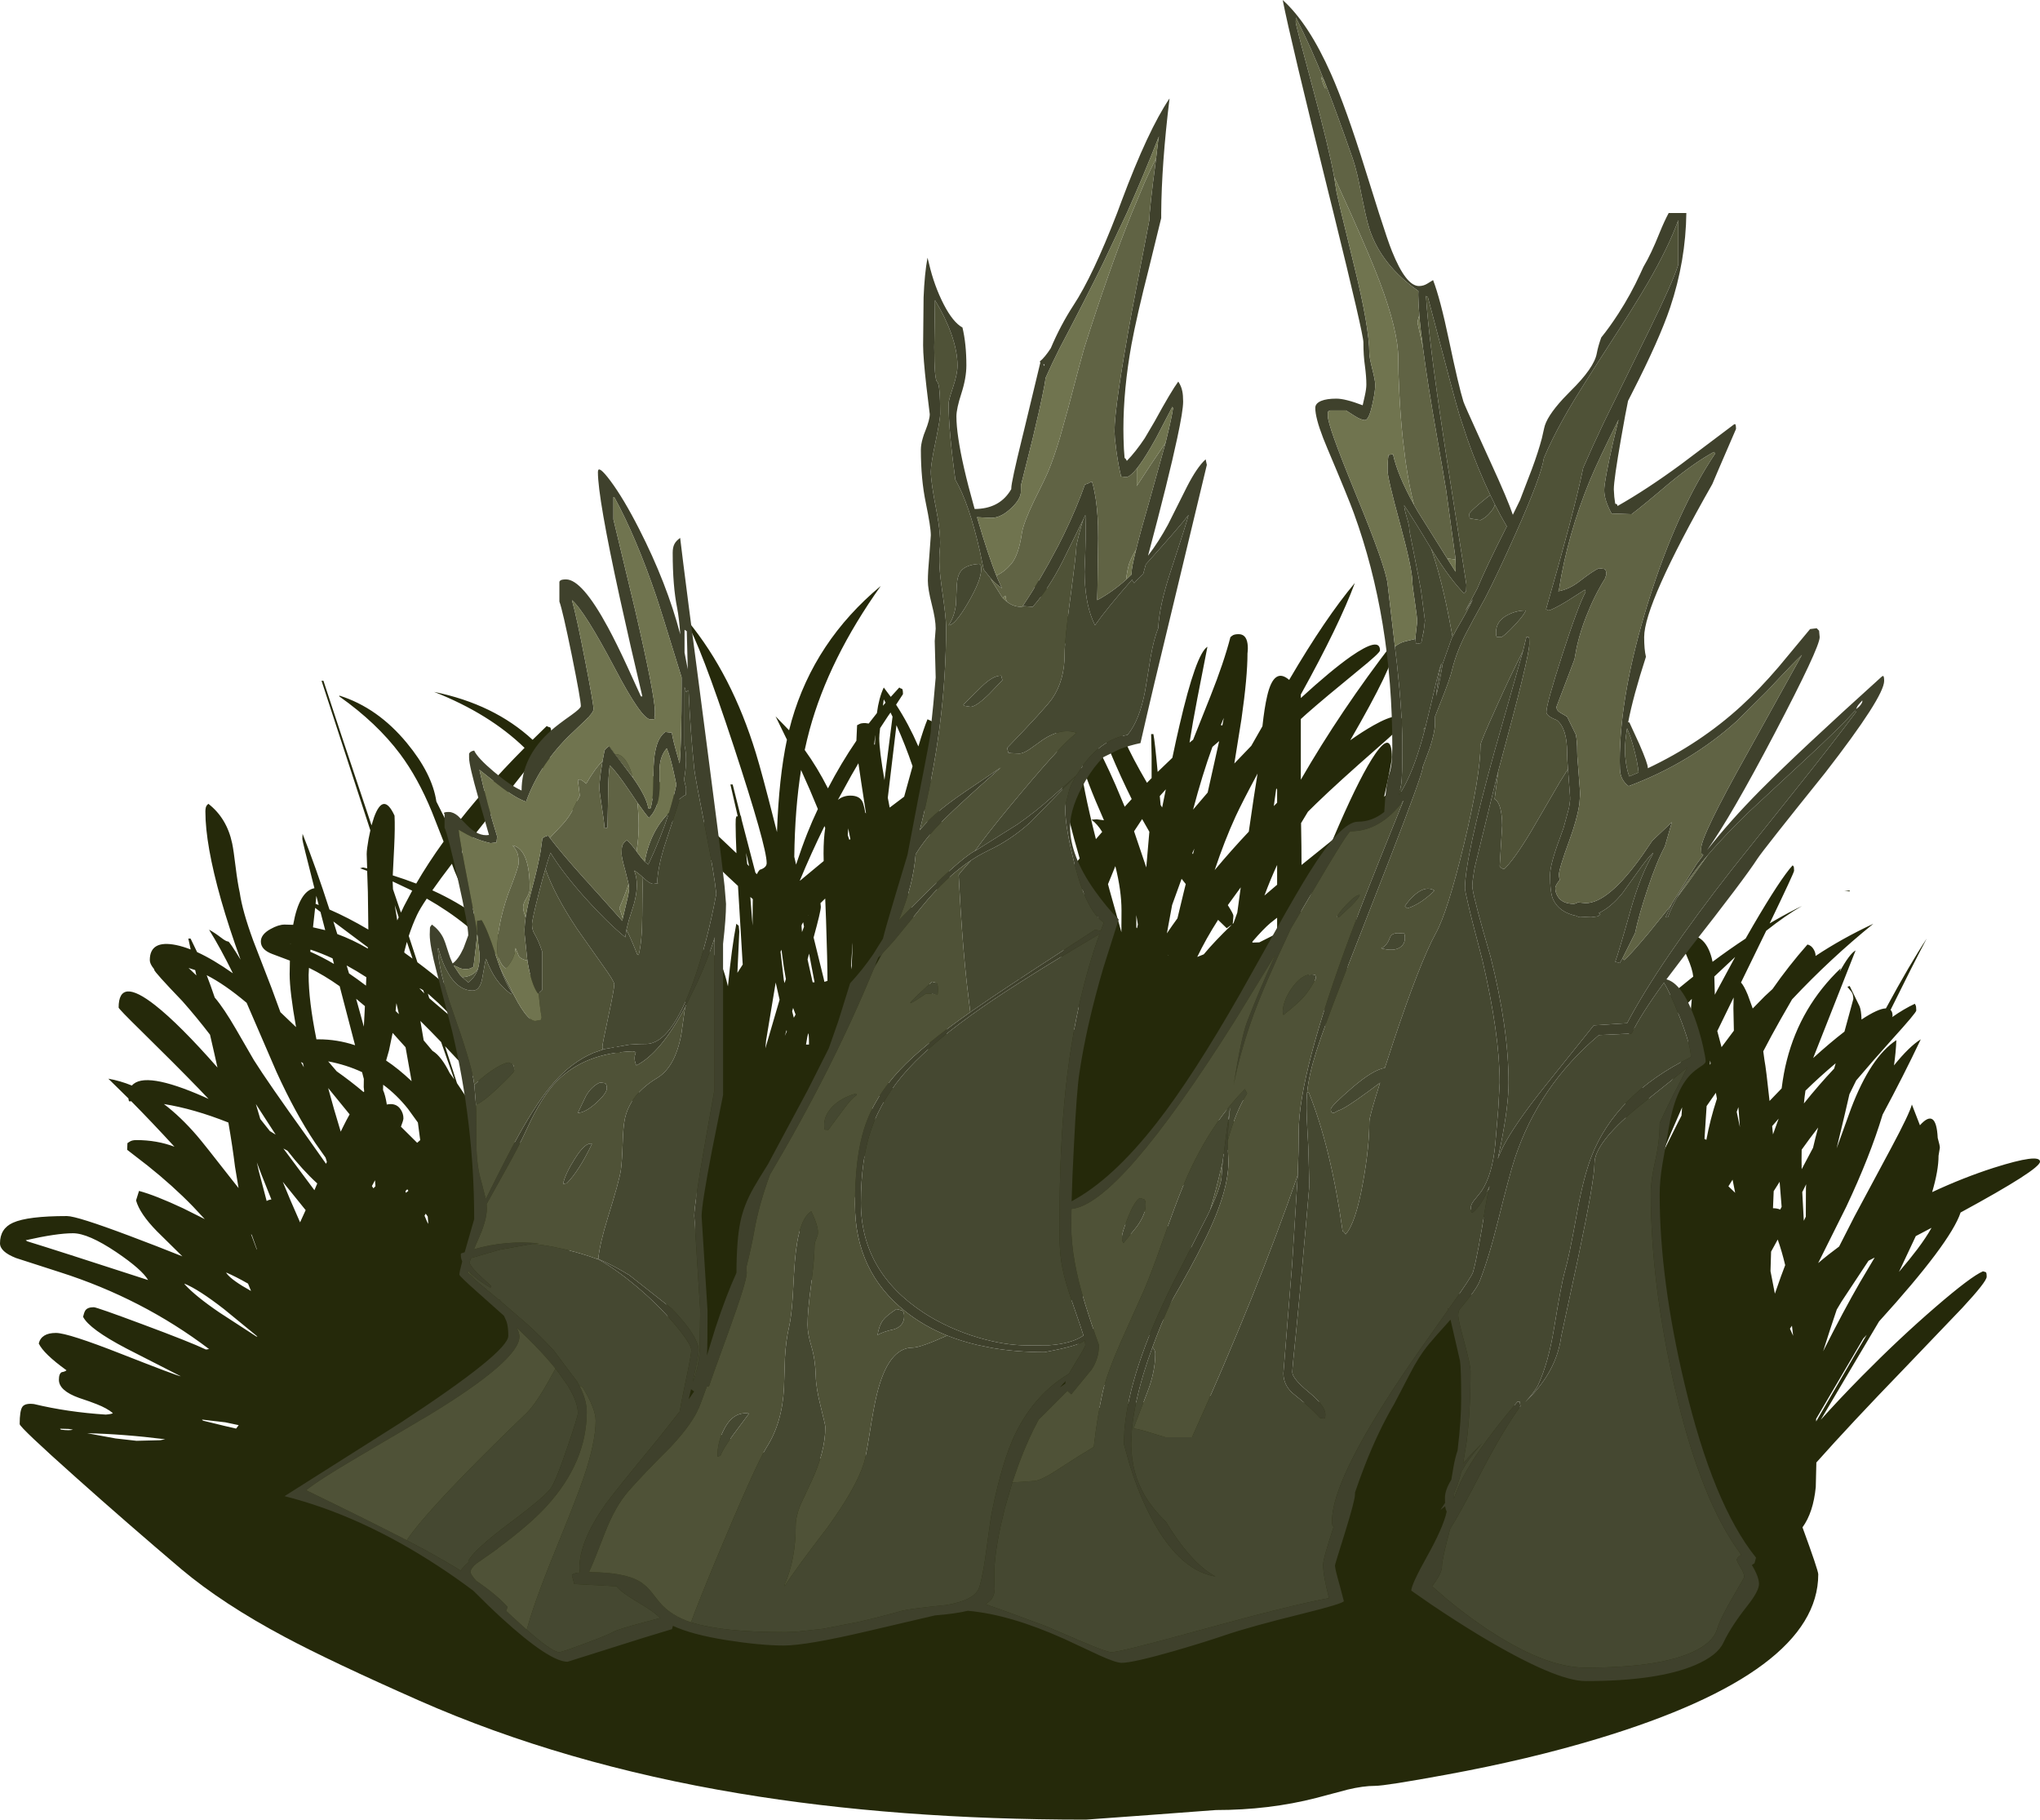 <?xml version="1.0" encoding="UTF-8" standalone="no"?>
<svg xmlns:ffdec="https://www.free-decompiler.com/flash" xmlns:xlink="http://www.w3.org/1999/xlink" ffdec:objectType="frame" height="767.55px" width="860.65px" xmlns="http://www.w3.org/2000/svg">
  <g transform="matrix(1.0, 0.0, 0.0, 1.0, 120.05, 0.0)">
    <use ffdec:characterId="401" height="767.55" transform="matrix(1.0, 0.0, 0.0, 1.0, -120.05, 0.0)" width="860.65" xlink:href="#shape0"/>
  </g>
  <defs>
    <g id="shape0" transform="matrix(1.0, 0.0, 0.0, 1.0, 120.05, 0.0)">
      <path d="M658.75 375.9 L658.1 375.9 660.3 375.6 660.3 376.0 658.75 375.9 M659.35 416.25 L660.3 415.9 664.5 424.5 Q665.2 426.3 665.3 430.05 672.35 425.4 675.6 425.35 685.75 406.6 692.8 395.9 686.85 407.15 677.55 426.0 678.4 426.75 678.4 428.55 L678.2 429.05 Q683.2 425.55 687.8 423.4 L688.1 424.0 Q688.4 424.4 688.4 426.25 688.4 427.15 678.35 438.25 669.85 447.7 663.05 455.75 L660.2 461.55 658.4 469.35 654.8 484.4 660.9 467.55 Q669.15 445.85 680.0 438.75 679.8 443.8 679.0 449.4 685.45 441.4 690.3 438.4 683.0 453.8 674.2 470.15 668.9 487.75 658.85 509.05 L647.0 532.8 Q651.15 529.25 655.85 525.8 L662.3 513.15 677.9 484.05 Q685.5 469.85 686.55 465.9 L689.85 474.4 689.95 474.65 Q696.8 467.0 697.45 480.0 698.4 483.35 698.35 484.15 L697.8 487.5 Q697.8 493.7 695.1 502.85 708.15 496.75 721.05 492.6 740.6 486.4 740.6 490.0 740.6 493.25 707.1 511.45 702.85 524.2 672.7 557.4 L664.05 571.95 648.1 598.9 Q655.6 590.5 665.45 580.5 681.3 564.45 696.55 551.3 711.5 538.4 716.55 536.25 L717.7 536.6 Q718.1 536.7 718.1 538.55 718.1 540.6 707.8 551.7 L683.1 577.5 Q660.75 600.6 646.25 616.9 L646.0 627.25 Q644.95 638.0 640.4 644.25 647.05 662.45 647.05 664.05 647.05 705.3 554.25 733.35 525.0 742.2 490.05 748.6 464.45 753.3 460.05 753.3 455.05 753.3 448.4 754.9 L435.25 758.4 Q415.35 763.5 392.9 763.5 L365.5 765.55 338.05 767.55 Q258.1 767.55 191.85 756.5 117.7 744.15 56.95 717.4 19.6 700.9 0.1 690.5 -26.1 676.55 -43.55 661.9 -66.35 642.55 -87.75 623.45 -111.75 602.05 -111.75 600.7 -111.75 595.05 -110.6 593.4 -109.45 591.8 -105.7 592.25 -91.55 595.65 -75.4 596.7 -72.65 596.45 -72.45 596.05 -74.9 594.0 -79.25 592.3 -81.7 591.3 -86.7 589.65 -95.2 586.6 -95.2 582.0 -95.2 579.4 -94.0 578.8 -92.5 578.55 -92.0 578.0 -101.65 571.05 -103.7 566.7 -102.6 562.25 -96.45 562.25 -91.35 562.25 -68.5 571.25 -45.2 580.4 -43.75 580.55 L-66.75 568.8 Q-82.4 560.6 -85.0 555.45 -84.6 553.7 -84.1 552.85 -83.2 551.4 -80.5 551.4 -79.25 551.4 -59.95 558.6 -39.9 566.05 -33.15 569.25 L-31.85 569.05 Q-59.95 547.75 -94.7 536.65 L-113.3 530.65 Q-120.05 528.0 -120.05 524.45 -120.05 518.2 -114.55 515.75 -108.35 512.95 -91.8 512.95 -87.6 512.95 -65.4 521.3 -54.2 525.5 -43.1 529.95 L-53.85 519.35 Q-61.1 511.95 -62.65 506.35 L-61.4 502.35 Q-54.5 504.2 -42.85 509.65 L-33.65 514.25 -38.65 508.9 Q-47.2 500.1 -57.75 491.7 L-66.4 485.0 -66.3 482.4 -66.25 482.15 -65.3 481.55 Q-64.35 480.9 -62.5 480.9 -53.9 480.9 -46.45 483.7 -55.95 473.35 -64.7 464.5 L-65.35 464.6 Q-65.8 464.55 -65.85 463.35 L-74.35 455.0 Q-69.3 455.9 -64.4 457.9 -59.05 451.6 -33.9 462.7 L-32.05 463.55 -36.5 458.9 Q-46.0 449.1 -60.45 434.9 -70.0 425.55 -70.0 425.0 -70.0 411.9 -54.55 424.05 -44.25 432.15 -28.3 450.3 L-29.75 443.85 -31.45 436.45 Q-37.0 429.2 -43.1 422.3 -55.0 409.9 -55.0 409.05 L-55.0 408.85 -55.3 408.45 Q-56.85 406.5 -56.85 405.0 -56.85 396.35 -45.65 398.65 -42.8 399.25 -39.6 400.5 L-40.6 395.9 -39.65 395.9 -36.9 401.6 Q-30.1 404.7 -21.8 410.55 -26.9 400.15 -31.85 392.15 -29.6 393.35 -26.65 395.6 -24.65 397.15 -23.75 397.15 -23.25 397.15 -18.55 404.8 -23.35 391.6 -26.8 379.55 -33.4 356.25 -33.4 342.3 -33.4 340.4 -32.75 339.65 L-32.15 339.05 Q-24.35 345.1 -22.1 355.75 -21.5 358.6 -20.65 365.65 -19.8 372.5 -18.9 376.55 -17.8 384.25 -13.2 396.8 L-5.45 416.85 -1.75 426.95 4.85 433.25 Q2.15 418.15 2.15 410.9 L2.25 405.2 -5.2 402.4 Q-10.0 400.6 -10.0 397.15 -10.0 394.15 -5.95 391.9 -2.55 390.0 0.0 390.0 L3.65 390.1 3.65 390.0 Q6.2 375.85 12.6 374.65 7.5 354.7 7.5 353.9 L7.6 351.7 7.65 351.85 Q13.15 365.65 18.95 383.65 26.7 387.0 35.35 392.1 L35.15 376.25 34.85 367.35 31.85 366.25 33.1 365.9 34.85 366.3 34.65 360.3 Q34.65 358.35 35.45 353.85 L36.2 350.25 15.6 287.15 16.4 287.15 Q21.9 304.15 36.7 348.15 L37.75 344.75 Q41.7 333.85 46.4 344.05 46.65 349.0 46.25 357.2 L45.65 369.25 Q50.75 370.85 55.55 372.7 60.6 364.0 67.1 355.0 L62.15 342.4 Q56.3 328.15 48.75 318.05 38.95 304.95 23.1 293.75 L23.1 293.4 Q39.3 298.5 51.6 313.4 62.3 326.35 64.05 338.1 L70.35 350.65 Q83.2 333.6 101.25 315.45 86.4 301.05 63.1 291.85 88.35 297.0 104.65 312.05 L110.6 306.25 Q111.25 306.7 112.0 306.8 112.5 307.1 112.5 309.05 112.5 310.2 108.5 315.85 L111.6 319.35 Q117.7 326.8 123.35 337.55 L131.55 354.05 Q126.15 348.65 119.5 339.0 111.1 326.65 108.05 322.9 L105.55 319.9 87.3 343.1 74.6 359.1 78.25 366.3 Q87.8 385.45 87.8 387.8 87.8 389.8 87.05 391.0 L87.0 391.1 Q91.7 395.15 95.65 399.8 112.15 419.2 112.15 442.95 112.15 448.1 111.85 449.15 110.8 452.4 106.25 453.75 L103.1 451.55 101.85 450.3 Q102.25 449.75 103.2 449.75 L105.0 449.65 105.3 444.05 Q105.3 422.0 89.6 403.1 78.35 389.5 60.0 379.05 57.1 383.35 55.9 385.9 53.9 390.15 52.4 394.8 L56.05 405.9 Q62.15 410.45 67.95 415.4 81.55 427.05 89.5 437.65 98.1 449.15 98.1 457.0 98.1 463.1 93.75 463.1 L92.0 462.85 87.8 483.45 89.3 487.15 91.1 485.35 Q94.85 481.85 97.5 481.85 101.15 481.85 102.45 484.55 103.1 485.9 103.1 487.65 103.1 490.8 97.45 497.3 L93.3 502.05 93.4 504.5 93.4 505.75 Q96.75 506.8 99.55 508.35 101.45 509.45 102.5 510.3 L107.5 507.5 Q112.85 504.65 116.25 504.65 120.95 504.65 122.5 512.75 123.25 516.85 123.1 521.25 123.1 525.0 121.05 526.9 117.6 530.0 106.55 532.5 111.2 538.05 111.9 547.5 L112.35 555.9 Q112.65 560.45 113.5 564.2 L119.4 567.7 151.35 587.15 164.15 594.6 163.1 592.5 Q163.65 592.3 165.05 593.15 L166.55 594.05 Q164.25 579.65 161.65 555.35 L157.2 516.65 Q151.05 470.95 138.1 439.65 L139.05 439.65 Q149.6 457.4 156.1 479.05 160.65 494.1 165.0 518.4 166.85 528.6 170.55 558.15 L171.3 552.3 171.3 551.05 171.35 549.35 171.5 545.35 172.05 533.75 Q172.5 523.95 173.1 517.5 173.6 512.0 173.75 504.85 L173.75 492.15 Q173.75 481.45 177.9 474.35 178.15 463.45 177.65 451.4 L176.2 446.45 174.35 447.8 173.45 446.5 Q172.8 445.45 172.8 443.55 172.8 441.9 173.95 439.0 L165.9 412.15 165.6 414.65 165.0 415.3 Q165.0 412.4 164.4 405.75 L163.75 397.8 Q163.75 395.5 165.05 394.5 166.25 393.6 168.0 394.1 172.25 395.3 172.5 400.9 L175.05 400.65 171.85 380.9 172.8 380.9 176.15 400.7 Q181.95 401.2 184.6 407.8 185.85 410.85 187.05 416.05 188.7 399.3 190.6 389.65 L191.6 390.5 191.85 392.95 191.05 410.35 193.3 406.85 193.2 405.35 191.3 373.7 Q183.1 366.2 173.15 356.05 142.2 324.45 128.1 302.15 139.05 312.8 169.2 339.6 L190.65 359.9 Q190.3 352.0 190.3 347.8 L190.35 345.5 190.6 344.35 191.2 344.35 188.1 330.9 189.05 330.9 192.4 344.2 192.5 344.05 192.85 345.85 198.65 368.1 199.25 368.75 Q199.8 367.6 200.45 366.9 203.4 366.0 203.4 364.05 203.4 357.15 189.5 314.8 175.25 271.55 169.35 262.15 L170.3 262.15 Q188.7 284.6 198.85 317.7 201.4 326.0 206.45 345.9 L207.75 351.0 Q208.55 328.0 211.95 312.0 L207.15 302.15 212.85 308.05 213.95 303.9 Q223.6 270.4 251.55 247.15 229.65 277.9 221.5 307.85 220.4 311.95 219.45 316.35 224.8 323.75 229.25 332.55 234.75 321.95 241.25 312.45 L241.55 305.9 242.45 305.45 Q243.15 305.0 245.0 305.0 L246.45 305.2 249.9 300.8 Q250.75 294.35 252.8 290.0 L255.75 293.95 259.35 290.0 Q259.85 290.45 260.5 290.55 260.9 290.85 260.9 292.8 L258.0 297.25 Q263.25 305.3 267.4 314.85 269.7 307.1 271.25 303.4 272.9 304.1 273.25 304.45 274.05 305.25 274.05 307.3 274.05 309.3 271.05 324.3 L273.9 333.25 274.0 333.65 275.55 339.55 Q281.55 363.95 281.55 392.15 L280.45 413.75 279.35 435.3 Q279.35 438.75 275.3 458.3 L271.25 477.5 273.15 482.55 Q275.0 487.2 275.0 490.15 L275.0 490.2 275.2 490.0 Q277.05 488.3 288.1 478.75 306.85 462.55 306.85 457.5 306.85 455.65 311.05 452.2 315.45 448.6 315.9 446.25 316.2 444.75 315.65 441.25 315.0 437.15 315.0 435.9 315.0 426.75 317.45 420.55 318.9 416.85 322.8 411.55 326.7 406.2 328.15 402.5 330.6 396.3 330.6 387.15 330.6 379.4 336.35 382.1 L337.8 374.05 Q332.1 379.95 322.95 393.9 312.05 410.45 310.0 413.1 307.8 411.75 306.7 409.2 305.9 407.3 305.9 405.45 305.9 400.7 320.15 381.5 327.25 372.0 335.45 362.1 325.6 328.45 325.6 310.3 325.6 293.65 333.4 301.2 340.55 308.15 350.6 331.15 L354.45 340.3 357.4 337.05 Q352.85 327.95 348.35 317.25 338.6 292.4 333.2 280.0 323.9 258.45 313.4 242.8 L313.5 242.25 Q313.65 241.65 314.05 241.25 328.05 252.45 338.95 274.9 342.7 282.6 347.25 294.1 L354.35 312.15 Q357.7 319.7 363.85 330.2 L365.8 328.2 Q365.9 318.9 365.6 309.65 L366.55 309.65 Q367.15 312.5 368.35 325.6 L374.55 319.65 Q376.2 311.75 377.6 305.8 384.55 275.8 389.35 272.8 L385.1 294.55 Q383.05 305.2 381.8 313.25 L382.9 312.35 383.3 312.05 390.65 293.6 Q396.3 279.4 399.05 268.75 L399.8 268.15 Q400.6 267.5 402.5 267.5 405.65 267.5 406.25 271.4 406.55 273.35 406.25 275.6 406.25 285.55 403.7 303.35 L400.7 322.05 407.85 314.6 412.55 306.35 Q413.4 298.5 414.55 293.6 417.4 281.2 423.85 286.8 L424.0 286.5 Q439.2 260.6 451.55 245.9 444.95 263.7 428.75 292.95 L428.75 294.45 Q441.4 282.85 449.85 276.9 462.15 268.35 462.15 274.35 462.15 275.4 453.0 282.8 438.5 294.65 431.35 300.95 L428.75 303.3 428.75 328.9 Q445.55 299.75 467.8 270.9 L468.05 271.5 468.1 273.75 Q468.1 280.25 449.6 312.25 454.85 308.55 459.35 306.0 471.85 298.95 471.85 305.0 471.85 306.15 460.9 315.65 444.65 329.85 435.2 339.0 L431.75 342.4 428.85 347.2 429.0 356.95 429.05 364.85 Q434.65 360.3 442.15 354.3 L444.85 348.05 Q454.25 326.55 460.15 318.0 467.15 307.95 467.15 319.35 467.15 321.65 463.9 336.1 L468.75 331.55 471.1 333.8 472.15 335.0 Q472.15 341.3 459.9 353.4 L456.55 367.85 Q445.9 414.9 445.9 430.0 445.9 436.35 447.65 442.75 449.35 449.15 449.35 453.9 449.35 456.15 448.6 457.95 447.9 459.6 446.25 461.55 442.4 455.7 440.55 446.0 439.05 438.35 439.05 430.0 L439.1 425.55 Q437.5 427.7 434.25 430.3 426.3 435.95 423.1 438.75 428.1 443.3 428.1 445.15 428.1 449.85 408.7 461.55 398.75 467.55 385.9 474.65 L385.0 475.3 391.5 473.25 Q395.0 472.15 396.85 472.15 400.9 472.15 402.25 474.9 402.8 476.05 402.8 477.95 402.8 483.85 373.3 504.05 358.35 514.3 340.9 525.3 L340.0 525.9 355.35 521.05 Q368.0 517.15 371.25 517.15 378.3 517.15 381.25 522.9 382.75 525.85 382.8 529.05 382.8 530.1 377.8 540.65 372.8 551.2 372.8 554.35 349.8 580.25 335.5 595.6 L337.4 595.1 Q354.2 591.35 365.9 591.35 L382.15 589.65 398.4 587.95 413.85 589.8 429.25 591.6 438.5 591.2 Q446.85 574.9 471.1 544.9 492.05 519.0 511.25 498.4 L513.25 499.2 Q514.05 499.85 514.05 501.85 514.05 502.85 499.9 521.9 L479.65 548.75 Q481.0 548.65 483.2 546.8 485.4 545.0 487.5 545.0 L493.75 545.65 502.5 546.25 Q510.45 546.25 514.55 550.7 518.35 554.8 516.55 559.35 519.4 561.45 526.2 562.2 530.9 562.65 530.9 566.05 530.9 567.35 519.5 581.2 L511.6 590.8 Q531.8 596.35 566.15 608.2 577.9 612.25 587.95 616.0 L585.55 609.4 581.25 597.0 Q581.25 595.6 582.95 591.85 584.65 588.1 584.65 587.15 584.65 585.2 584.1 583.3 L582.8 579.65 582.15 579.65 581.9 583.0 Q581.65 586.2 580.9 588.5 578.4 595.9 570.0 595.9 557.75 595.9 555.6 577.2 555.0 572.4 554.85 561.75 554.75 552.55 554.05 549.35 L553.4 549.35 Q552.65 551.45 551.45 556.9 550.05 562.3 547.5 566.55 546.55 563.1 546.55 555.6 546.55 550.5 548.45 543.45 551.25 533.1 556.25 533.1 563.15 533.1 565.6 554.2 L567.05 571.55 Q567.85 581.5 568.75 585.3 L570.3 585.6 573.05 573.25 Q574.7 565.65 576.25 560.6 L576.25 551.25 575.2 552.25 Q574.4 552.8 572.5 552.8 567.05 552.8 567.15 539.3 L568.4 525.45 568.4 525.0 566.65 521.1 Q566.05 519.9 565.75 518.55 L558.75 528.75 Q557.15 528.1 556.25 527.15 560.75 521.65 565.3 514.8 L565.3 514.65 Q565.3 509.45 567.45 501.35 L567.0 492.15 565.6 467.05 Q565.65 463.45 566.9 460.8 568.15 458.15 570.0 457.85 574.65 457.15 577.5 470.0 L578.15 471.95 Q583.75 458.8 591.85 442.35 L593.7 421.35 Q575.8 439.65 552.5 467.15 550.8 465.95 550.25 464.85 549.65 463.7 549.65 461.4 549.65 455.15 562.3 441.2 574.25 428.0 592.55 413.35 L594.3 411.95 Q594.0 408.8 591.85 403.9 589.35 398.2 589.35 397.5 L589.45 395.6 590.0 394.65 Q599.1 392.95 602.1 404.1 L602.45 405.7 Q609.55 400.4 616.4 395.9 L619.5 390.5 Q631.15 370.55 636.25 365.0 L636.55 365.35 Q636.85 365.5 636.85 367.3 636.85 368.1 626.55 389.5 L629.05 388.05 Q635.0 384.65 640.2 382.15 633.3 386.1 625.1 392.6 L614.45 414.45 Q615.65 415.65 617.3 419.6 L619.4 425.4 624.45 420.25 627.75 417.2 Q634.45 407.55 642.5 398.4 644.2 398.8 645.2 400.6 645.9 401.9 645.9 402.95 L645.9 403.25 Q657.05 395.85 670.3 389.65 652.2 404.3 636.0 421.55 L631.2 429.9 Q627.15 437.05 623.85 443.45 L624.35 447.15 Q625.05 450.75 626.5 464.4 L631.6 459.1 Q632.45 452.4 633.8 447.2 639.55 424.6 656.55 408.4 L656.05 409.95 Q660.25 402.3 662.8 400.9 L644.9 446.3 Q652.0 439.85 658.1 435.15 L661.85 421.4 Q661.85 419.45 661.05 418.35 L659.35 416.25 M654.4 448.5 Q647.4 454.4 641.65 460.05 641.25 462.65 641.0 465.45 647.25 457.65 653.75 450.75 L654.4 448.5 M694.85 517.9 L688.2 521.4 681.1 536.5 Q685.75 531.05 688.8 527.0 692.6 521.95 694.85 517.9 M668.25 531.8 L656.85 549.05 654.85 552.4 Q652.4 559.55 649.1 570.0 657.85 552.65 664.65 540.9 L670.85 530.45 668.25 531.8 M667.5 563.05 L666.05 564.6 646.15 598.5 646.15 599.6 662.55 571.4 667.5 563.05 M396.25 302.8 L395.0 305.85 395.65 306.0 396.25 302.8 M391.45 315.05 Q387.15 326.9 383.3 341.5 L389.45 334.3 394.3 312.6 391.45 315.05 M371.8 332.95 L369.5 335.5 369.25 335.8 369.25 335.85 369.6 339.55 370.25 340.6 371.8 332.95 M335.6 320.3 Q336.5 331.1 342.3 353.95 L344.95 350.9 Q342.95 347.65 340.6 345.9 L340.45 345.75 342.65 345.6 345.7 346.0 Q337.95 328.5 335.9 320.3 L335.6 320.3 M363.55 365.9 L364.85 350.85 361.8 345.5 358.4 350.65 363.55 365.9 M343.1 386.2 L342.95 386.85 343.5 387.35 343.1 386.2 M353.1 384.05 Q353.1 375.7 350.5 365.35 L347.4 372.95 348.0 375.2 353.05 393.2 353.1 384.05 M359.35 391.25 L359.65 391.55 360.0 389.95 359.35 386.0 359.35 391.25 M392.5 366.9 Q399.45 358.6 406.8 350.8 409.2 334.05 410.5 326.3 404.05 338.3 401.25 344.35 396.55 354.6 392.4 367.05 L392.5 366.9 M383.25 360.3 L383.85 357.95 382.95 359.85 383.25 360.3 M380.2 372.9 L378.45 370.7 374.45 381.75 372.25 393.7 Q374.4 390.5 376.7 387.35 L379.3 376.55 380.2 372.9 M397.95 381.8 Q400.3 385.5 400.3 386.25 L400.15 388.6 400.0 389.7 400.35 389.4 401.95 384.95 403.4 374.3 397.95 381.8 M397.5 391.55 L393.85 388.0 Q388.75 395.95 385.05 403.65 L387.8 402.55 Q392.45 396.95 399.6 390.1 L398.85 390.55 397.5 391.55 M417.35 340.0 L418.75 338.6 418.75 333.1 418.4 332.5 417.35 340.0 M418.75 373.2 L418.75 364.85 Q416.0 370.75 413.4 377.75 L418.75 373.2 M418.75 387.1 L415.9 389.35 Q413.05 391.75 408.4 397.1 L408.3 397.6 411.25 397.5 418.1 394.05 418.75 393.75 418.75 387.1 M433.6 375.65 L429.3 378.95 428.95 379.25 428.75 387.5 428.7 389.3 429.5 387.0 433.6 375.65 M446.0 365.8 L437.4 388.0 Q433.15 398.85 429.5 407.3 431.8 410.8 435.55 415.05 L439.4 419.7 Q440.05 408.35 442.3 396.4 L448.1 364.05 446.0 365.8 M13.1 381.25 L14.4 381.75 13.4 377.85 13.4 377.95 13.1 381.25 M15.15 384.65 L12.9 382.95 12.0 391.15 17.15 392.35 15.15 384.65 M22.25 394.0 Q28.7 396.35 35.1 400.1 L35.15 400.15 35.15 399.65 35.15 399.6 20.6 388.7 22.25 394.0 M70.6 364.35 Q65.7 370.75 62.35 375.55 72.95 380.35 81.5 386.65 76.05 377.95 71.65 367.2 L70.6 364.35 M46.6 377.6 L49.1 384.95 50.4 382.2 53.85 375.7 45.6 371.8 45.75 375.1 46.6 377.6 M48.15 386.9 L46.5 381.8 47.55 388.25 48.15 386.9 M252.8 295.0 L252.45 297.7 253.55 296.4 252.8 295.0 M233.45 337.4 Q235.7 335.6 238.75 335.6 242.95 335.6 244.05 338.75 244.6 340.4 245.0 342.8 L245.3 343.1 243.3 330.05 242.1 321.95 239.05 327.2 233.45 337.4 M217.9 324.8 Q215.3 341.15 215.05 361.4 L215.8 364.7 Q218.3 357.15 220.5 351.6 222.6 346.3 225.0 341.25 221.8 333.35 217.9 324.8 M195.2 364.55 L196.0 365.35 194.7 359.75 195.2 364.55 M196.5 378.35 L197.45 390.4 197.5 382.15 197.55 379.25 196.5 378.35 M237.6 352.25 L238.2 354.0 238.3 354.25 238.7 353.95 237.8 349.35 237.8 349.65 237.6 352.25 M228.1 349.3 L227.8 348.45 Q222.15 359.9 217.4 371.4 L217.45 371.5 227.45 363.2 Q227.25 356.6 227.8 351.55 L228.1 349.3 M221.0 386.3 L221.05 386.1 220.95 386.2 221.0 386.3 M219.15 390.9 L218.8 389.0 Q218.1 390.05 218.1 390.6 L218.3 393.15 219.15 390.9 M226.25 382.5 Q226.25 384.35 223.2 395.45 L227.45 412.75 227.75 414.15 229.05 413.75 Q229.05 405.75 228.45 388.15 L228.1 379.0 226.1 380.95 226.25 382.5 M255.65 300.55 L254.5 302.2 251.25 307.15 Q250.9 310.1 250.9 311.4 250.9 316.4 253.1 329.05 L256.5 302.3 255.65 300.55 M248.75 314.05 L249.05 314.05 249.25 310.25 249.2 310.3 248.75 314.05 M255.3 340.65 L261.4 336.05 264.95 323.2 Q261.9 314.25 258.15 305.9 L254.5 336.5 255.3 340.65 M270.1 341.45 L266.95 344.45 261.6 370.2 261.95 371.8 Q269.75 406.45 273.75 421.55 L274.05 421.55 Q275.05 415.5 275.55 404.45 L275.9 392.0 Q275.9 366.6 270.25 342.2 L270.1 341.45 M246.55 440.75 Q253.65 459.6 266.25 467.8 L267.15 467.8 273.4 431.7 Q267.65 426.55 266.55 423.1 L265.15 424.6 Q263.85 425.6 261.85 425.6 257.7 425.6 253.3 414.75 250.65 427.0 246.9 437.0 L246.55 440.75 M244.05 454.35 L248.45 469.8 Q251.35 478.7 255.3 484.65 255.6 484.05 255.6 482.15 L256.55 482.15 Q257.35 489.85 257.8 492.15 258.75 491.4 260.35 488.25 262.15 484.65 262.15 482.5 262.15 478.15 254.25 466.95 247.45 457.25 244.05 454.35 M243.75 486.25 Q243.75 493.75 242.5 499.3 240.1 510.0 233.75 510.0 230.0 510.0 227.95 505.6 L226.55 502.05 Q225.75 500.1 225.0 499.35 L222.6 504.5 Q227.5 523.55 227.5 534.2 L227.45 536.75 227.15 538.4 Q226.85 538.4 226.4 539.2 225.6 540.0 223.75 540.0 221.85 540.0 221.3 539.55 L220.0 538.4 Q220.0 530.8 218.75 527.55 217.5 524.35 217.5 520.15 L216.85 516.1 214.7 520.2 Q211.1 526.9 210.75 528.0 209.6 531.2 210.9 547.15 L210.95 555.65 Q210.0 562.15 205.0 562.15 202.4 562.15 200.35 559.15 L198.4 555.3 198.15 560.6 Q197.05 564.65 192.5 564.65 L188.25 564.4 Q187.65 570.6 187.0 579.25 184.7 597.8 178.75 597.8 176.3 597.8 174.6 594.35 L174.65 595.75 174.4 600.2 Q203.05 615.4 214.6 615.4 252.75 615.4 295.9 605.5 L295.9 605.3 Q295.9 604.6 320.3 581.15 348.15 554.25 359.65 540.0 L360.0 539.65 Q353.65 539.3 325.9 551.15 297.85 563.1 295.0 563.1 288.45 563.1 288.1 558.75 288.0 557.4 288.5 555.65 L289.05 554.05 Q289.05 552.5 287.5 551.25 285.9 550.0 285.9 548.4 285.9 545.8 286.5 542.4 287.45 537.2 289.35 535.3 285.0 534.2 284.5 530.95 284.05 527.95 286.85 525.3 L283.5 526.95 Q280.7 528.1 278.75 528.1 274.6 528.1 273.45 525.4 273.1 524.55 273.1 522.3 273.1 517.8 283.1 506.35 292.2 495.9 298.1 491.85 295.85 492.55 286.8 498.2 278.9 503.1 275.0 503.1 272.25 503.1 270.8 501.9 265.6 508.1 255.0 508.1 252.0 508.1 248.35 498.6 L244.35 486.85 243.75 486.25 M223.6 414.35 L221.3 402.25 220.65 404.65 220.75 405.15 222.8 414.35 223.6 414.35 M239.0 407.4 L239.2 408.9 239.65 398.75 239.65 397.65 239.0 407.4 M209.25 401.45 L210.65 413.5 210.95 414.7 211.5 412.95 Q210.55 407.95 209.8 401.85 L209.65 400.6 209.25 401.45 M214.85 429.3 L215.6 427.95 214.55 425.15 214.15 426.6 214.85 429.3 M211.8 434.5 L211.05 436.95 211.9 435.1 211.8 434.5 M202.85 442.2 L208.85 421.7 207.2 414.45 203.15 438.9 202.85 442.2 M221.25 440.6 Q221.25 435.9 220.9 435.9 220.6 436.8 220.0 440.6 L221.25 440.6 M166.55 444.65 L168.7 485.45 170.6 526.25 169.35 526.55 165.6 444.65 166.55 444.65 M179.6 458.15 L179.4 457.5 179.55 458.9 179.6 458.15 M181.05 470.35 L180.35 468.8 180.55 471.0 181.05 470.35 M219.2 485.4 Q217.75 484.55 216.7 482.5 L216.4 483.25 218.15 488.85 219.2 485.4 M50.6 401.9 L54.0 404.35 51.6 397.3 50.5 401.5 50.6 401.9 M58.5 417.7 Q57.5 417.05 56.85 416.85 L57.15 417.15 58.95 419.05 58.5 417.7 M58.7 438.85 L62.4 443.25 Q66.15 445.5 69.65 452.6 L71.6 455.3 66.05 439.55 61.55 434.9 57.3 430.65 58.7 438.85 M45.6 435.7 L44.05 443.15 42.85 447.35 Q48.05 450.8 53.6 456.05 L51.05 441.75 45.6 435.7 M46.85 426.45 L48.25 427.8 47.2 423.15 47.0 424.85 46.85 426.45 M71.55 430.0 Q69.2 427.2 64.85 423.05 L60.45 419.1 61.05 421.05 63.7 423.35 71.55 430.0 M27.2 410.6 Q30.75 413.0 34.35 415.75 L34.5 412.2 Q30.35 409.5 26.2 407.25 L27.2 410.6 M10.15 411.25 Q10.15 422.1 13.45 438.4 L14.35 438.4 Q22.2 438.4 29.75 440.9 L23.25 416.0 Q16.7 411.35 10.3 408.25 L10.15 411.25 M2.65 398.2 L2.15 398.1 2.65 398.25 2.65 398.2 M10.95 400.55 L10.85 401.45 Q15.85 403.65 20.85 406.6 L20.25 404.25 Q15.6 402.1 10.95 400.55 M33.9 424.4 L30.2 421.3 33.45 433.05 33.9 424.4 M33.15 454.0 L32.7 452.25 Q26.1 449.15 18.4 447.7 L22.0 451.9 Q27.75 455.95 33.35 460.65 L33.6 460.4 33.4 458.55 33.45 455.1 33.15 454.0 M8.15 450.2 L7.75 448.4 6.9 448.0 8.15 450.2 M17.5 490.9 L17.85 490.1 17.3 488.3 12.9 482.05 Q4.5 469.5 -3.4 452.15 L-16.0 423.0 Q-25.25 415.2 -32.85 411.35 -31.1 415.85 -29.45 420.8 L-29.35 420.9 Q-25.6 425.3 -20.5 434.1 L-12.95 447.15 Q-7.15 456.4 9.55 479.65 L17.5 490.9 M24.6 475.5 Q26.05 472.55 27.45 470.05 L18.4 458.95 Q20.7 467.6 23.7 477.35 L24.6 475.5 M80.15 468.55 L83.0 457.25 80.15 454.55 67.7 441.3 72.75 456.9 Q76.75 462.75 80.15 468.55 M43.1 465.6 L43.1 465.9 Q47.0 465.1 48.9 467.85 50.15 469.65 50.15 471.7 50.15 472.55 49.1 475.25 L55.95 482.05 57.25 480.9 57.1 479.95 56.25 473.5 52.05 467.7 Q47.35 461.8 41.6 457.55 L41.55 459.8 Q42.5 461.9 43.1 465.6 M51.8 501.65 L51.0 502.4 51.2 503.15 52.25 502.3 51.8 501.65 M59.05 512.8 L60.2 515.5 60.65 516.25 60.4 513.15 59.55 511.95 59.05 512.8 M8.9 510.45 L-0.75 498.5 Q1.95 505.25 6.55 515.6 L8.9 510.45 M13.8 499.2 Q7.45 493.4 1.25 485.4 L-0.5 484.45 12.6 502.05 13.8 499.2 M37.5 501.25 L38.35 500.35 38.15 497.85 36.85 500.3 37.5 501.25 M102.15 558.85 Q100.95 557.6 100.0 557.5 L100.1 558.9 102.15 558.85 M611.25 425.3 L611.35 420.75 604.45 434.9 606.25 441.7 611.45 434.75 611.25 425.3 M603.4 418.9 L603.4 419.6 612.0 403.65 603.2 411.9 603.4 418.9 M601.65 448.6 L601.45 447.35 601.3 449.15 601.65 448.6 M603.85 460.95 L599.95 466.55 599.05 480.4 599.85 480.8 Q601.4 472.3 604.3 463.45 L603.85 460.95 M589.35 470.6 L589.6 467.1 Q584.75 478.1 581.2 486.8 L588.0 473.2 589.35 470.6 M612.65 469.0 L614.0 475.45 613.35 467.0 612.65 469.0 M630.35 471.85 L627.6 475.0 627.95 478.5 630.35 471.85 M647.0 475.6 Q643.35 480.3 640.05 484.95 L640.0 489.05 640.05 493.2 644.85 484.15 Q645.75 480.25 647.0 475.6 M640.3 502.85 L640.95 514.95 641.8 513.2 641.85 501.05 641.95 499.55 640.3 502.85 M628.25 502.45 L627.95 509.65 628.1 509.65 Q629.6 509.65 631.0 510.2 L631.6 509.05 630.75 498.5 628.25 502.45 M609.15 500.4 L611.65 502.8 612.0 503.15 610.9 497.6 609.15 500.4 M626.9 536.2 L627.2 537.7 628.75 545.7 631.3 538.45 633.1 533.65 Q631.7 527.8 629.95 522.85 L627.15 527.95 626.9 536.2 M636.45 563.45 L635.95 559.2 635.1 560.45 636.45 563.45 M372.95 402.75 L372.85 402.95 372.9 403.1 372.95 402.75 M333.1 413.4 Q329.7 419.55 328.0 425.35 L325.0 436.85 325.1 437.4 325.6 438.4 Q327.6 437.65 331.2 435.55 335.6 433.0 335.6 432.0 L334.95 423.4 Q334.15 416.65 333.1 413.1 L333.1 413.4 M-37.7 409.2 L-40.5 408.3 -37.2 411.45 -37.7 409.2 M-23.7 473.5 Q-38.3 467.7 -50.9 465.7 -43.8 471.1 -36.95 479.05 -34.1 482.35 -22.8 496.85 L-19.4 501.15 -20.9 492.15 Q-21.9 483.95 -23.7 473.5 M-3.75 478.6 L-12.1 465.7 -10.3 471.8 -10.25 472.0 -6.2 477.1 -3.75 478.6 M-10.85 494.05 L-7.55 506.6 Q-6.65 506.05 -5.55 505.95 L-9.65 495.7 -11.7 490.3 -10.85 494.05 M-108.55 523.6 Q-97.1 527.1 -57.55 539.95 -60.2 535.45 -71.0 528.15 -82.85 520.2 -89.25 520.2 -96.15 520.2 -109.2 523.15 L-108.55 523.6 M-24.4 537.2 Q-22.2 540.1 -14.15 544.55 L-15.4 541.45 Q-20.75 538.4 -24.65 536.75 L-24.4 537.2 M-13.8 520.95 L-14.15 520.55 -11.7 527.15 -11.7 526.85 -13.8 520.95 M-42.05 541.85 Q-37.45 546.85 -27.45 553.65 L-11.9 563.75 -11.45 563.75 -25.55 552.2 Q-36.3 543.85 -42.25 541.45 L-42.05 541.85 M-20.45 602.6 L-19.35 601.15 -25.0 599.95 -34.85 598.8 -34.4 599.25 -25.4 601.45 -20.45 602.6 M-52.45 607.5 L-50.35 607.1 Q-67.9 604.9 -83.3 604.55 L-82.2 604.75 -71.3 606.75 -62.45 607.75 -52.45 607.5 M-91.05 602.75 L-94.75 602.65 -94.35 603.05 Q-90.7 603.5 -89.25 603.05 L-91.05 602.75" fill="#25290a" fill-rule="evenodd" stroke="none"/>
      <path d="M665.5 295.65 Q663.6 297.55 663.3 298.45 L663.0 299.1 Q664.4 298.15 665.15 297.0 665.95 295.8 665.5 295.35 L665.5 295.65 M674.4 285.1 Q674.85 285.25 674.85 287.2 674.85 293.9 649.95 326.0 623.85 358.45 621.4 362.2 615.85 370.8 593.0 399.9 L583.0 413.1 Q589.55 414.8 594.85 429.15 596.9 434.7 598.4 441.15 599.55 446.3 599.55 447.65 599.55 448.55 597.7 449.7 594.9 451.55 593.4 453.05 586.55 459.85 583.9 476.25 L581.3 491.1 Q580.15 497.85 580.15 503.9 580.15 539.75 590.7 584.0 602.7 634.55 620.8 657.05 L620.15 659.4 619.05 660.15 Q622.05 665.15 622.05 668.15 622.05 671.15 617.1 677.4 610.4 685.85 607.05 692.85 604.6 698.3 595.0 702.4 579.2 709.1 548.9 709.1 536.3 709.1 504.55 690.1 494.55 684.05 484.0 676.95 L475.35 670.95 Q475.35 668.45 481.9 656.7 488.8 644.4 490.3 637.6 489.85 636.8 489.7 635.7 L489.65 635.35 487.65 636.9 489.6 633.95 489.55 631.75 Q489.55 628.6 492.25 624.15 L493.15 618.8 Q493.9 614.6 494.9 611.8 L494.95 611.2 Q496.4 599.05 496.4 590.0 496.4 577.2 495.9 574.0 L491.9 556.65 Q484.8 564.5 482.85 566.9 478.5 572.15 474.75 579.55 L468.15 592.2 Q461.45 603.55 455.7 618.3 453.5 623.95 451.6 629.6 L451.6 630.35 Q451.6 632.85 447.4 646.4 443.15 659.9 443.15 660.35 443.15 661.6 445.05 668.35 L446.9 675.35 Q446.9 676.35 429.8 680.6 407.45 686.1 396.9 689.7 387.65 692.85 375.2 696.45 357.9 701.4 353.15 701.4 350.75 701.4 343.9 698.3 L328.9 691.3 Q306.0 681.0 288.25 679.45 282.75 680.75 274.4 681.4 L246.4 687.95 Q220.25 694.1 210.65 694.1 201.0 694.1 186.55 691.85 171.8 689.5 163.85 685.8 L163.45 687.2 Q153.45 690.15 135.1 696.0 L119.4 700.95 Q111.85 700.95 91.9 682.8 85.95 677.35 79.65 671.0 72.05 665.3 64.75 660.55 32.15 639.2 0.0 631.1 L48.9 600.15 Q94.4 570.35 94.4 563.45 94.4 559.4 93.55 557.15 L92.55 555.0 81.55 545.2 Q73.75 538.3 73.75 537.65 73.75 536.6 74.95 532.1 74.2 530.35 74.4 528.75 L76.0 528.2 76.9 525.05 80.0 514.25 Q80.0 474.0 70.65 434.75 L64.2 410.05 Q61.25 398.85 61.25 394.25 L61.35 391.3 Q61.5 390.7 62.2 390.0 65.25 392.25 66.9 395.5 67.75 397.25 69.1 401.7 69.85 404.2 70.9 406.4 73.35 404.65 75.5 399.95 L77.5 394.55 Q77.5 390.25 73.15 371.0 68.95 352.3 67.5 349.1 L67.5 343.45 67.2 343.0 Q67.3 342.5 69.25 342.5 71.2 342.5 73.2 344.2 L76.8 347.9 Q81.65 352.95 86.25 352.2 L81.85 336.85 Q77.85 322.85 77.85 319.7 L77.85 317.85 78.25 317.35 Q78.85 316.8 80.0 316.6 81.4 319.7 88.35 325.55 95.25 331.35 100.0 333.45 100.0 319.15 112.5 308.1 115.2 305.7 121.1 301.55 125.0 298.75 125.0 297.85 125.0 295.25 121.2 276.45 117.3 257.35 115.95 253.75 L115.95 245.35 116.3 244.9 Q116.85 244.4 118.75 244.4 125.5 244.4 136.45 264.65 140.05 271.3 144.55 281.05 L150.35 293.75 150.95 293.75 Q146.05 273.15 141.4 252.0 132.2 209.95 132.2 199.1 132.2 195.75 137.5 202.85 143.05 210.3 149.55 223.05 161.25 245.95 166.95 267.6 166.45 260.65 165.65 256.55 163.75 247.25 163.75 233.15 163.75 230.85 164.5 229.45 165.2 228.1 166.9 226.9 168.4 239.9 178.2 314.65 183.7 356.4 185.45 372.2 L185.65 373.95 186.25 381.25 Q186.25 387.3 185.0 398.15 L185.0 461.9 180.35 485.15 Q175.95 508.1 175.95 513.0 L177.2 532.9 178.45 552.85 Q178.45 567.4 178.25 570.75 L178.2 571.75 181.75 560.25 Q186.3 546.4 190.65 536.9 190.7 523.0 192.3 515.4 193.75 508.3 197.85 501.1 199.65 497.9 204.0 491.0 L205.3 488.55 220.75 459.75 229.6 442.2 233.6 430.8 238.6 414.75 Q244.0 408.9 248.35 402.5 L252.45 395.95 Q253.35 392.1 257.8 377.25 L262.8 360.6 267.5 336.0 Q272.65 310.0 272.65 308.3 272.65 306.7 273.7 297.05 L274.7 285.8 274.3 270.4 274.7 265.15 Q274.7 261.35 273.05 254.9 271.4 248.45 271.4 245.0 271.4 241.3 272.05 234.1 L272.65 225.8 Q272.65 222.3 270.55 212.2 268.45 202.15 268.45 189.7 268.45 187.55 269.25 184.85 269.65 183.35 270.35 181.7 272.2 177.05 272.2 174.7 L270.8 163.1 Q269.4 150.75 269.4 145.65 L269.6 125.45 Q270.0 115.5 271.25 108.7 L271.9 111.25 Q274.05 120.5 278.1 128.4 282.0 135.95 286.0 138.15 287.65 145.05 287.65 154.1 287.65 159.45 285.55 165.95 283.45 172.4 283.45 175.65 283.45 179.5 284.25 184.85 285.85 195.9 290.8 213.5 L291.15 214.7 Q301.15 214.65 305.95 207.35 L306.6 206.3 306.6 205.95 Q306.6 203.35 311.15 184.85 L312.0 181.4 318.85 152.95 318.6 152.5 Q320.75 150.75 323.25 146.9 327.35 137.2 332.85 128.75 341.0 116.35 351.25 89.85 L353.15 84.75 Q364.35 54.85 373.3 41.6 L373.35 41.65 Q370.0 69.2 369.85 89.85 L369.85 91.9 369.85 92.0 364.85 112.4 Q359.45 133.6 357.3 145.35 353.9 164.2 353.9 180.95 L353.95 184.85 Q354.05 189.75 354.4 193.15 L354.95 193.65 355.35 194.4 Q359.15 190.5 362.9 184.85 L367.05 177.8 Q374.05 165.0 377.05 160.95 378.35 162.9 378.75 165.05 379.1 166.65 379.1 169.4 379.1 173.25 376.6 184.85 373.05 201.55 364.3 234.4 368.8 228.5 372.7 221.3 L380.75 205.25 Q384.95 197.05 388.6 193.75 L389.1 196.1 375.05 254.6 Q366.0 291.8 361.1 313.45 356.55 314.4 352.45 315.95 L345.5 319.35 Q341.45 323.35 338.1 329.0 331.4 340.35 331.4 348.75 331.4 360.9 341.65 375.45 346.8 382.7 351.9 387.85 L345.45 408.2 Q338.35 432.4 335.35 452.5 334.2 459.8 333.05 482.7 332.3 496.55 332.05 506.7 349.25 497.55 367.85 473.75 383.2 454.15 403.25 419.0 L418.5 391.8 Q427.0 376.65 431.95 368.65 445.65 346.6 452.85 346.6 458.85 346.6 463.95 342.5 464.6 330.6 466.1 326.3 467.35 322.75 467.35 315.0 467.35 261.05 451.1 216.4 448.9 210.3 439.95 189.15 L438.2 184.85 Q434.85 176.2 434.85 172.05 434.85 170.15 437.35 169.1 439.7 168.15 443.75 168.15 447.5 168.15 454.85 170.95 L455.75 166.95 Q456.4 164.05 456.4 162.2 456.4 158.9 455.8 154.4 455.15 149.9 455.15 144.4 455.15 140.95 442.55 89.85 L440.6 82.0 Q424.35 16.55 421.1 0.0 432.1 9.9 441.55 31.3 447.9 45.65 455.9 71.4 L461.7 89.85 Q465.55 101.9 467.2 105.95 473.1 120.65 478.6 120.65 480.5 120.65 482.1 119.65 L484.55 118.15 Q487.55 125.9 491.25 143.5 495.35 163.0 497.35 169.4 497.75 170.7 504.2 184.85 L509.0 195.4 Q516.05 210.75 518.2 217.15 L521.2 211.0 526.3 197.7 Q528.95 190.55 530.45 184.85 L531.4 180.65 Q532.35 175.85 539.4 168.2 L542.55 164.95 Q552.5 155.15 553.6 149.1 554.2 145.9 555.5 142.35 559.0 138.05 562.75 132.25 568.0 124.1 571.9 115.6 L573.3 112.55 Q576.5 107.25 580.15 98.1 582.1 93.3 583.95 89.85 L591.4 89.85 Q591.15 110.05 584.55 129.75 579.95 143.35 568.65 165.45 L566.8 169.1 Q565.8 173.8 563.9 184.7 560.8 202.35 560.8 206.4 L561.0 209.6 561.4 212.5 Q562.35 212.5 562.35 213.45 574.65 206.5 589.15 195.85 L611.4 179.1 611.9 178.85 Q612.35 179.0 612.35 180.95 L605.05 197.85 602.35 204.2 Q573.6 254.75 573.6 268.75 573.6 273.95 574.35 277.05 568.95 293.7 566.85 304.7 L567.35 304.7 571.6 313.95 Q575.15 322.1 575.15 323.9 L575.15 324.05 Q597.3 313.6 614.55 297.8 622.2 290.8 630.3 281.35 L643.6 265.35 646.4 265.0 647.4 266.05 647.65 268.75 Q647.65 273.15 628.55 309.55 610.2 344.5 600.15 358.6 609.45 346.65 622.6 333.35 639.65 316.25 673.9 285.35 L674.4 285.1 M511.95 325.6 L511.95 325.7 511.9 325.75 502.2 365.5 502.0 366.5 501.9 367.1 501.75 368.05 501.7 368.35 Q501.1 371.9 501.1 373.75 L501.1 373.85 501.2 374.85 Q502.0 380.25 508.75 403.4 516.4 433.65 516.4 456.75 516.4 466.2 513.2 482.45 L511.85 488.8 Q512.8 486.3 513.9 484.1 518.75 474.45 531.7 458.25 L552.35 432.5 566.4 431.6 Q579.95 405.95 610.7 366.65 L637.15 333.55 Q653.3 313.35 663.0 300.35 L662.65 299.7 Q655.85 307.2 642.0 320.0 L618.35 341.95 Q589.8 369.35 583.6 386.9 L582.65 386.9 585.1 381.65 585.4 381.05 595.7 364.5 597.55 362.0 598.55 360.65 597.75 360.05 597.65 357.85 Q597.65 352.55 617.05 317.9 L640.15 276.25 Q636.5 279.65 627.5 289.3 L627.25 289.6 625.3 291.65 612.9 303.95 Q593.2 321.8 567.05 331.6 564.35 329.65 563.6 326.3 563.3 324.9 563.3 321.1 563.3 292.55 575.35 253.85 587.35 215.4 603.6 191.25 L603.0 190.65 Q594.85 195.1 584.25 203.8 573.15 213.25 568.3 216.9 L559.85 216.6 Q556.75 210.9 556.75 206.75 556.75 203.0 560.55 186.3 L562.8 177.0 Q554.25 194.05 550.65 202.75 541.25 225.65 537.65 248.75 L537.35 249.4 Q542.05 248.6 546.6 245.0 552.15 240.7 554.55 239.7 L556.8 240.0 Q557.65 240.35 557.65 242.35 L557.05 244.1 Q552.5 251.4 549.1 260.15 546.8 266.05 545.5 271.5 L545.1 273.25 544.25 277.9 544.2 278.15 536.6 298.15 Q536.6 299.6 537.95 300.45 L541.0 302.25 541.05 302.3 541.1 302.35 544.8 309.9 Q545.35 312.9 545.35 316.9 L545.4 319.0 546.0 326.75 546.6 334.7 546.25 339.4 546.2 339.55 Q545.25 345.65 542.15 354.2 537.65 366.5 537.65 368.9 537.65 370.05 538.0 371.15 536.1 373.5 536.1 374.55 536.1 376.45 537.1 378.05 539.0 381.25 543.9 381.25 544.5 381.25 545.65 380.65 L548.9 380.95 Q558.6 380.95 573.1 360.4 L577.05 354.6 585.3 346.8 582.4 356.8 582.35 357.0 Q578.85 363.5 575.15 374.65 571.3 386.15 569.75 393.65 L564.5 404.15 563.3 406.25 561.4 405.65 Q562.75 402.15 568.1 383.15 572.0 369.45 577.05 360.65 L577.35 359.7 Q574.8 362.15 571.0 367.6 L564.5 376.65 Q559.7 382.65 554.45 385.15 L555.15 385.65 554.15 386.5 551.25 386.9 548.6 386.8 546.4 386.9 545.4 386.55 545.3 386.4 Q537.8 384.95 535.2 379.4 533.9 376.65 533.9 369.1 533.9 364.6 538.15 353.25 L539.3 350.0 539.35 350.0 539.75 348.65 541.9 340.7 542.15 339.1 542.35 337.4 542.35 336.25 541.75 328.2 541.45 324.4 Q541.1 320.15 541.1 317.5 541.1 307.2 536.75 303.75 532.35 302.05 532.35 300.35 532.35 297.0 539.0 276.4 545.75 255.45 548.9 249.7 L548.6 248.75 541.0 253.6 Q535.2 257.1 533.3 257.5 L532.2 257.0 Q537.75 237.75 541.9 222.1 545.75 207.6 547.9 197.3 551.8 188.3 556.6 178.2 L575.8 139.15 Q585.65 119.15 588.0 111.6 L588.0 92.85 Q583.85 104.3 575.15 119.3 569.9 128.4 558.2 146.45 546.45 164.6 541.4 173.25 L539.4 176.8 Q537.05 181.0 535.15 184.85 532.95 189.25 531.3 193.2 530.15 200.95 519.45 224.9 511.6 242.5 506.4 252.5 500.8 262.55 498.45 267.15 494.45 274.9 492.65 282.2 491.6 286.7 487.65 296.45 L485.4 302.15 485.35 305.35 Q485.35 308.6 483.2 315.45 L480.15 323.6 480.15 323.75 Q480.15 326.35 466.6 361.4 L446.9 411.9 Q438.65 432.95 435.3 443.45 432.05 453.7 431.4 460.95 L431.35 461.25 Q430.9 466.3 431.5 476.4 L431.9 483.75 432.35 500.0 430.75 518.5 430.15 525.05 428.9 539.4 426.9 560.3 Q425.15 577.2 425.15 578.75 425.15 581.5 432.15 587.25 439.1 593.0 439.1 596.6 439.1 598.45 438.65 598.35 L436.9 598.15 Q433.75 594.75 430.15 591.65 L425.3 587.65 Q421.4 584.15 421.4 579.25 L424.65 538.7 425.0 534.45 425.1 533.1 427.35 497.35 427.45 495.65 Q427.85 485.3 427.85 477.5 427.85 452.8 449.8 394.0 455.9 377.65 466.9 350.5 L472.05 337.7 Q462.3 350.65 449.7 350.65 448.65 350.65 434.05 375.55 L424.5 391.8 Q413.3 415.65 408.8 428.0 403.15 443.6 400.4 457.65 403.7 437.1 406.1 430.95 411.3 417.5 418.05 402.6 L401.05 430.35 Q352.1 508.0 332.0 509.95 L331.9 517.2 Q331.9 531.05 337.75 550.0 340.7 559.5 343.6 567.35 343.6 573.05 340.45 577.75 L331.9 588.15 330.3 586.65 320.65 596.35 318.15 598.8 Q313.7 606.95 309.7 617.7 L307.05 625.3 303.9 636.1 302.1 643.75 Q299.4 656.3 299.4 664.55 L299.6 670.15 Q299.5 673.15 297.85 675.05 L295.8 676.7 303.75 679.5 317.85 684.7 Q320.2 685.4 334.2 691.5 346.55 696.9 348.9 696.9 352.55 696.9 386.05 687.65 424.2 677.15 440.65 674.1 438.15 664.7 438.15 660.0 438.15 657.45 442.6 644.0 L442.4 643.85 Q441.9 643.5 441.9 641.6 441.9 624.6 470.95 581.1 477.15 571.85 490.95 552.45 L490.8 551.9 491.35 551.85 Q500.9 538.45 501.4 536.6 503.4 529.6 506.6 509.2 507.35 504.5 508.35 500.35 505.15 508.4 501.1 511.6 L500.6 511.25 500.5 509.25 Q500.5 508.05 501.8 506.4 L504.9 502.55 Q509.6 495.6 510.8 482.5 L512.05 467.65 512.65 456.75 Q512.65 436.35 505.35 404.95 500.85 388.0 499.15 380.5 L499.15 380.45 Q498.1 376.05 498.0 374.9 L498.0 374.7 Q498.0 362.0 510.55 316.65 L522.5 274.6 523.9 268.75 524.85 268.75 525.1 269.35 525.15 271.6 Q525.15 276.95 513.15 321.15 L511.95 325.6 M494.0 235.9 L493.95 235.1 490.0 206.35 489.85 205.65 489.75 204.95 488.55 197.8 487.45 191.5 486.3 184.85 486.2 184.25 Q482.2 161.6 480.25 146.45 479.2 138.7 478.75 132.95 L478.75 132.9 Q478.35 128.15 478.3 124.7 L478.3 124.05 478.3 123.9 478.35 122.75 Q462.8 111.9 457.75 96.75 456.9 94.15 455.95 89.85 L454.3 82.0 Q452.45 72.1 450.65 66.9 443.9 47.6 440.05 37.7 L439.85 37.2 438.95 34.85 Q433.0 19.75 426.9 7.85 L426.75 7.45 Q426.6 7.45 426.6 9.4 426.6 10.45 434.05 38.1 440.5 62.0 442.8 74.5 L443.6 79.7 Q443.8 81.3 445.85 89.85 L451.3 112.3 Q457.65 138.15 457.65 149.1 457.65 150.65 458.9 155.65 460.15 160.65 460.15 162.2 460.15 165.25 458.9 170.7 457.45 177.2 455.8 177.2 454.2 177.2 451.3 175.35 L447.85 173.15 441.1 173.15 440.35 173.5 Q440.15 173.6 440.15 175.5 440.15 177.5 442.75 184.85 445.75 193.3 452.15 208.9 464.5 238.9 465.35 246.25 L468.45 272.8 469.35 280.45 Q471.6 301.25 471.6 315.15 471.6 327.35 471.1 330.85 L470.15 335.45 Q474.25 329.2 477.55 319.55 479.25 314.65 481.05 307.8 L481.2 307.2 483.5 297.75 Q486.7 283.8 487.65 280.95 L488.15 279.6 Q486.5 285.9 485.85 293.6 487.55 286.6 488.6 280.0 L492.35 269.4 492.75 268.6 494.6 265.2 Q499.3 257.3 501.35 252.75 L498.9 256.55 498.15 257.7 503.25 248.15 Q506.6 239.9 515.65 222.05 513.05 217.65 510.65 212.85 L508.7 208.85 Q503.45 197.85 498.9 184.85 L495.65 175.0 Q493.95 169.55 482.35 125.35 L481.55 124.85 Q482.65 142.9 489.0 184.85 L490.45 194.4 498.6 246.6 498.5 249.3 497.65 250.35 Q491.85 244.5 484.4 232.55 L483.75 231.45 Q476.2 218.85 472.35 213.15 472.35 214.5 473.45 218.2 474.55 221.85 474.55 223.45 L474.55 223.55 474.55 223.7 474.6 223.95 474.65 224.1 474.65 224.15 474.65 224.25 474.7 224.4 474.7 224.6 474.75 224.8 474.75 224.85 474.8 224.95 474.8 225.05 477.2 237.25 477.3 237.75 477.85 240.55 478.35 243.05 478.55 244.2 479.15 247.4 479.4 248.65 481.1 261.6 481.1 261.9 480.65 265.75 480.45 266.7 480.15 268.2 479.65 270.75 479.6 270.9 479.55 271.25 477.35 271.6 477.15 270.1 Q477.05 268.8 477.3 267.0 L477.85 262.2 Q477.85 260.65 476.85 253.8 475.8 246.9 475.8 245.35 475.8 240.1 470.6 220.9 465.35 201.7 465.35 198.45 465.35 193.75 465.8 191.9 L467.65 191.6 Q469.5 200.25 476.5 212.95 L478.0 215.6 478.15 215.85 490.5 235.55 493.9 240.95 Q494.1 241.9 494.1 238.75 L494.0 235.9 M367.7 66.75 L368.6 59.1 368.9 57.5 Q362.45 74.0 355.35 89.85 L345.3 111.1 Q338.25 125.5 326.9 147.1 323.6 153.65 321.05 159.45 320.6 163.95 316.2 182.5 L315.65 184.85 310.7 204.65 310.65 207.35 Q310.65 210.55 306.5 214.4 304.5 216.3 302.55 217.3 300.3 218.45 298.15 218.45 L292.15 218.15 Q296.8 234.25 300.75 243.9 L302.65 248.15 Q300.15 246.45 297.95 244.0 L294.95 240.25 293.35 232.5 Q288.8 212.35 283.0 202.35 281.65 192.6 280.95 184.85 280.15 176.3 280.15 170.15 280.15 168.9 282.05 163.25 283.9 157.65 283.9 154.25 283.9 148.15 281.25 140.7 278.8 133.85 274.4 126.6 L274.1 146.4 Q274.1 160.15 275.35 161.1 276.6 162.05 276.6 174.55 276.6 176.6 274.95 184.85 L274.65 186.3 Q272.65 195.8 272.65 198.9 272.65 203.25 275.0 215.35 277.1 226.1 276.4 232.2 275.8 238.1 277.35 248.55 279.1 260.45 279.1 264.55 279.1 306.35 268.0 350.2 270.55 346.95 274.15 343.8 279.0 339.45 287.45 333.7 L302.2 323.75 Q285.7 338.3 278.55 345.35 270.6 353.15 266.25 360.35 265.3 372.7 259.95 386.1 L259.05 388.3 263.5 383.75 Q284.45 362.65 290.95 359.1 L291.2 359.0 291.15 359.0 291.25 358.95 291.8 358.65 309.25 347.7 Q317.1 342.2 323.7 336.25 L334.1 327.0 337.1 322.5 Q345.1 311.75 355.65 310.0 360.75 303.8 363.1 291.25 L365.35 277.45 Q366.7 269.55 368.6 265.0 369.0 255.65 373.8 241.1 380.6 220.45 381.4 217.2 377.75 222.05 363.35 238.05 L362.25 242.1 359.45 244.85 358.45 245.95 357.7 244.85 357.6 244.45 Q347.15 256.3 341.9 263.75 L340.9 261.5 Q337.6 253.5 337.5 241.1 338.25 224.95 337.85 217.2 L337.8 217.35 337.2 218.6 337.0 219.0 328.4 236.5 Q322.45 248.3 315.65 255.95 L312.1 255.7 311.4 255.65 Q318.85 244.65 325.85 231.2 L326.1 230.8 327.45 228.1 328.8 225.4 Q334.25 214.15 337.65 204.4 L339.05 203.9 Q340.05 203.3 340.65 203.15 341.3 205.25 341.75 207.7 342.95 213.85 343.2 222.1 L343.2 222.9 343.25 227.05 342.95 248.95 342.85 252.5 342.85 253.15 Q349.3 249.65 355.0 244.55 L357.35 242.3 357.35 241.6 Q357.35 239.4 359.3 231.7 361.2 223.95 365.05 210.7 L371.7 186.75 372.15 184.85 Q374.2 176.55 374.85 172.2 L374.55 171.6 367.65 184.85 365.35 188.9 Q362.0 194.6 359.55 197.65 357.25 200.5 355.75 201.1 L355.0 201.25 352.75 200.95 352.85 200.65 Q351.9 196.85 351.05 191.0 L350.95 190.3 350.3 184.85 350.15 181.9 Q350.15 171.4 357.5 131.2 L364.85 92.85 365.0 89.85 Q365.35 85.45 366.45 76.5 L366.55 75.85 367.7 66.75 M289.3 426.95 L290.45 426.1 290.65 426.0 298.25 420.8 Q312.25 411.4 341.9 392.2 L343.4 392.45 344.3 392.7 345.65 389.1 Q338.35 384.4 333.25 364.3 329.4 349.1 329.4 341.6 329.4 340.4 329.55 339.2 L331.15 332.85 331.6 331.7 332.0 330.8 332.5 329.85 333.35 328.25 333.75 327.5 327.65 333.55 314.7 346.8 Q306.5 354.25 296.9 358.75 L296.05 359.2 294.55 359.95 294.4 360.05 292.65 361.0 290.0 362.65 289.7 362.85 Q279.15 369.75 268.65 382.7 L257.15 396.8 252.3 402.1 248.6 408.6 Q231.6 450.15 204.8 495.45 200.05 508.4 198.15 519.4 196.9 526.4 194.85 534.5 L195.0 536.9 Q195.0 540.5 187.35 561.65 179.25 583.9 179.1 584.7 L178.15 584.9 175.35 592.5 Q172.6 600.0 162.95 610.3 150.95 622.25 145.0 629.1 139.45 635.45 135.05 646.85 130.7 658.2 128.45 663.15 143.3 663.2 149.85 667.1 152.3 668.6 154.45 671.15 L158.15 675.8 Q162.95 681.55 171.45 684.3 L171.95 684.45 172.1 684.5 Q184.9 688.45 210.65 688.45 L211.4 688.45 215.65 688.3 216.25 688.25 227.15 687.05 241.85 684.2 Q251.35 682.05 260.65 679.4 264.8 678.45 279.0 677.05 283.2 676.35 286.2 675.25 L287.45 674.75 Q292.15 672.65 293.15 669.4 294.65 664.5 296.1 653.65 297.8 640.7 298.45 637.65 302.85 615.85 308.5 604.4 316.65 587.95 330.9 579.5 L333.65 574.85 Q337.85 568.15 337.85 567.35 L337.55 565.25 Q336.3 567.45 320.65 570.35 308.85 570.35 298.6 568.6 L292.4 567.35 Q285.6 565.75 279.55 563.35 269.75 559.4 261.95 553.2 240.65 536.3 240.65 508.0 240.65 488.1 244.6 475.85 248.8 462.75 259.65 451.25 269.3 441.0 289.3 426.95 M565.5 316.4 Q565.5 319.0 565.95 321.95 566.45 325.3 567.35 327.5 L571.25 325.85 Q570.8 321.6 569.45 316.45 568.1 311.1 566.4 307.2 565.5 312.55 565.5 316.4 M320.15 153.65 L320.4 154.4 320.6 153.75 320.15 153.65 M147.0 328.05 Q152.85 336.35 153.45 340.95 L154.4 340.95 Q155.35 338.0 155.5 332.75 L155.7 323.4 Q156.1 311.95 160.65 308.75 L163.45 309.1 Q163.45 310.85 166.45 321.2 L166.7 322.0 Q167.5 312.45 167.5 289.4 L167.5 285.7 Q158.3 255.8 156.7 251.2 148.25 226.4 139.1 209.7 L138.75 209.7 138.75 219.1 147.85 257.1 Q156.25 293.4 156.25 300.15 L156.2 302.15 155.95 302.5 156.35 303.0 Q156.35 303.45 154.4 303.45 150.65 303.45 139.3 281.8 126.55 257.65 121.25 253.15 123.25 260.25 126.85 278.9 130.35 296.85 130.35 299.1 130.35 300.5 127.15 303.6 L119.45 310.95 Q107.15 323.4 101.9 338.15 97.6 336.8 90.2 331.05 L82.2 324.7 Q85.5 339.45 89.7 352.85 L89.4 355.35 86.9 355.65 Q82.8 354.7 79.65 353.3 77.4 352.3 73.45 350.0 73.6 352.9 77.45 372.7 L79.3 382.35 80.65 389.65 81.1 392.45 81.25 393.75 81.25 394.25 80.6 400.45 79.7 407.85 Q79.5 407.85 78.8 408.3 78.1 408.75 76.25 408.75 74.65 408.75 73.6 408.2 72.6 407.65 71.35 407.25 L71.45 407.4 73.95 411.15 74.95 412.2 77.5 414.4 Q80.35 412.35 81.55 408.8 82.2 406.6 82.3 403.9 L82.25 402.35 Q80.95 392.7 81.25 388.45 L83.15 388.15 Q85.6 392.05 89.05 402.75 L89.15 403.1 90.95 408.3 91.0 408.35 Q93.4 414.85 95.95 418.75 L95.65 419.4 Q91.95 416.7 89.4 413.1 86.9 409.6 85.0 404.4 84.75 404.9 83.4 412.65 82.45 417.85 79.4 417.85 72.8 417.85 68.25 409.05 66.8 406.25 65.75 402.95 65.0 400.45 65.0 400.0 L64.7 400.0 Q64.85 409.35 71.15 427.1 78.4 447.55 79.7 455.35 L80.05 457.55 80.75 465.95 80.85 468.5 80.95 482.5 Q80.95 491.65 83.15 498.9 L84.9 505.75 Q94.1 487.2 98.7 478.95 106.85 464.3 113.75 456.5 121.3 447.9 130.35 444.1 L134.2 442.75 134.45 442.65 135.0 442.5 145.45 440.65 149.6 440.4 152.5 440.35 Q163.25 440.35 172.7 413.4 178.3 397.6 182.15 377.05 181.25 368.45 178.05 352.4 173.2 327.8 172.85 324.4 171.25 308.85 170.45 291.15 L169.4 291.9 168.75 289.8 168.75 314.4 Q170.1 320.15 168.55 328.85 L169.4 332.5 Q169.4 335.65 169.1 335.35 L168.1 335.9 166.9 336.9 166.8 336.6 165.95 339.55 164.85 342.9 160.0 357.7 Q157.5 366.1 157.2 372.2 L157.6 372.55 155.65 372.85 Q154.2 372.85 151.75 370.6 L151.55 370.4 151.2 370.05 151.2 370.1 Q148.65 367.75 147.5 367.2 149.8 372.75 147.4 381.3 L145.2 388.3 144.25 392.1 143.75 395.35 Q136.1 389.05 127.1 379.05 117.35 368.15 112.2 359.7 111.25 362.25 110.05 366.5 108.8 370.7 107.3 376.6 104.4 388.0 104.4 389.85 104.4 392.15 105.35 393.75 107.15 396.7 108.75 401.6 L108.75 417.5 108.2 418.05 107.2 418.95 106.9 419.1 Q104.05 415.2 102.45 405.25 L102.45 405.15 102.45 405.1 102.35 404.45 101.35 394.7 101.3 394.25 101.3 393.7 101.25 392.4 101.25 392.2 101.25 391.95 Q101.3 389.85 101.7 387.0 L101.75 386.65 Q102.5 381.8 104.35 375.0 106.85 365.75 108.05 358.95 L108.75 353.75 109.3 353.25 Q110.1 352.7 111.25 352.5 L111.95 353.45 Q117.15 360.25 126.65 370.8 L127.5 371.7 128.45 372.75 128.65 373.0 128.9 373.3 129.15 373.55 129.35 373.8 129.75 374.25 130.0 374.5 130.5 375.05 130.75 375.35 131.5 376.15 141.85 387.7 142.4 388.35 142.4 388.3 142.5 388.45 142.7 387.35 144.15 381.15 Q145.35 376.45 145.35 374.7 L145.15 372.9 144.0 368.25 143.8 367.45 Q142.2 361.75 142.2 360.15 142.2 357.55 142.5 356.7 142.85 355.5 144.4 354.4 145.55 355.1 148.5 359.1 L148.8 359.55 Q150.65 362.1 151.95 363.45 L153.45 364.7 Q158.9 353.1 162.2 342.8 164.1 336.65 165.3 331.0 L164.4 326.75 Q162.8 319.2 161.25 315.65 158.9 318.35 158.35 322.45 158.05 324.5 158.25 330.1 158.55 340.3 153.75 345.0 152.45 343.7 148.85 338.55 L146.2 334.6 145.95 334.25 145.85 334.1 Q139.9 325.3 137.2 322.85 136.5 327.55 136.5 335.95 L136.25 349.1 135.0 349.4 Q134.85 346.45 133.8 340.0 132.85 334.0 132.85 332.5 132.85 330.1 133.45 325.5 L133.55 324.8 133.6 324.55 133.95 322.35 134.15 321.05 135.0 316.6 135.35 316.0 136.9 314.7 139.45 318.1 146.85 327.85 146.9 327.9 147.0 328.1 147.0 328.05 M168.75 265.65 L168.75 275.25 170.1 282.3 169.7 266.25 168.75 265.65 M249.1 407.3 L250.0 406.0 Q250.9 404.7 251.45 402.95 L250.45 403.95 249.1 407.3 M247.5 476.4 Q243.15 489.15 243.15 507.35 243.15 536.4 269.75 553.8 280.1 560.5 292.8 564.25 303.9 567.5 313.15 567.5 L322.5 567.45 Q331.9 566.8 336.9 563.45 L337.05 563.3 335.55 558.7 Q331.6 547.45 329.85 541.6 327.9 535.1 327.35 529.45 326.9 525.35 326.9 517.2 L326.95 509.2 326.9 509.1 326.95 509.1 Q327.25 477.25 330.2 453.55 334.2 420.8 343.85 393.95 311.75 412.85 294.5 424.8 274.15 438.9 263.3 450.7 252.15 462.85 247.5 476.4 M132.35 531.05 L135.15 532.3 Q139.75 534.45 144.25 537.15 L144.8 537.5 145.3 537.75 163.3 551.95 164.35 553.05 164.35 553.0 166.4 555.25 Q174.7 564.6 174.7 569.7 174.7 571.7 172.2 582.95 174.45 577.85 175.1 570.2 L175.35 552.65 174.1 532.75 172.85 512.85 Q172.85 508.25 177.0 484.35 L181.25 460.35 181.25 397.5 181.55 395.3 Q178.45 405.05 173.85 415.0 L169.0 424.85 Q158.65 444.2 148.45 449.4 147.1 446.65 148.15 444.1 148.45 443.75 146.9 443.45 126.75 444.15 114.95 455.95 108.65 462.2 102.2 476.25 98.75 483.85 92.45 494.95 L85.25 507.9 85.35 509.7 Q85.35 514.95 81.45 523.35 L79.9 526.95 Q93.35 523.05 107.5 524.5 L104.55 524.7 104.15 524.75 90.8 527.15 90.55 527.25 89.75 527.45 78.6 530.7 78.0 532.8 Q79.3 535.1 81.85 537.55 L86.85 542.15 87.2 542.5 86.9 543.15 85.3 542.2 Q81.5 539.85 78.95 537.4 L78.5 536.95 77.55 535.95 77.55 536.0 77.5 536.9 80.15 539.65 82.4 541.6 85.3 544.0 90.55 548.35 90.65 548.15 91.4 549.05 102.5 558.65 Q108.9 564.5 113.65 569.75 L123.45 582.8 124.35 584.5 124.4 584.5 Q127.5 590.55 127.5 595.5 127.5 616.85 110.35 635.55 103.5 643.05 89.95 653.1 L90.0 653.15 85.05 656.65 80.95 659.5 Q78.45 661.6 78.45 663.15 78.45 664.0 80.8 666.75 89.8 672.95 94.1 677.85 L93.5 679.5 95.05 680.95 102.15 687.45 Q108.75 693.25 112.45 695.5 114.75 696.9 115.95 696.9 116.9 696.9 126.05 693.5 135.65 690.0 139.1 688.15 140.95 687.2 150.95 684.5 L158.5 682.5 157.5 681.6 Q155.6 679.7 148.45 675.45 141.85 671.5 140.0 669.1 L129.45 668.55 122.2 668.15 121.75 666.3 Q121.25 664.9 121.25 664.4 121.8 663.55 124.65 663.3 124.4 662.5 124.4 661.4 124.4 650.5 134.75 635.45 138.3 630.3 157.55 607.0 L166.7 595.4 Q167.35 591.55 169.1 583.2 171.6 571.3 171.6 569.55 171.6 567.6 167.8 562.6 L167.8 562.55 167.35 562.0 165.9 560.2 165.75 560.0 Q159.5 552.25 150.95 544.75 141.3 536.3 132.7 531.35 L132.65 531.35 132.35 531.15 132.35 531.2 131.5 530.7 132.35 531.05 M170.5 590.2 L172.8 586.95 171.5 586.0 170.5 590.2 M115.35 578.6 Q109.25 570.75 98.75 560.75 L98.0 560.05 Q99.1 562.5 99.1 563.75 99.1 573.7 60.8 597.0 L30.65 614.75 Q14.4 624.3 9.1 628.6 36.8 642.05 51.55 649.7 56.45 652.25 59.95 654.15 L60.4 654.4 Q68.1 658.65 74.3 662.5 75.3 660.95 77.75 658.9 L77.9 658.8 77.5 658.45 Q79.95 653.7 94.9 642.5 110.3 631.0 112.5 627.5 114.7 624.1 119.35 610.35 123.75 597.45 123.75 596.1 123.75 591.7 120.1 585.55 L120.0 585.35 119.95 585.25 119.5 584.5 115.35 578.6 M581.95 414.5 Q572.1 428.05 568.3 435.95 L554.55 436.6 Q529.2 457.9 519.0 488.7 516.75 495.6 512.0 514.75 507.95 531.05 504.1 540.65 502.6 544.25 495.75 552.3 495.15 553.25 495.15 555.0 495.15 556.7 497.75 566.25 500.35 575.8 500.35 578.45 500.35 595.35 498.65 608.55 L497.2 617.35 Q500.55 613.35 505.35 608.7 501.0 613.6 498.35 617.6 L496.45 620.8 Q495.15 626.0 493.45 629.65 L493.35 632.15 Q496.3 623.1 503.8 612.3 510.3 602.85 520.15 591.25 L521.1 591.25 521.4 593.15 Q513.95 603.55 505.25 620.25 495.5 639.05 492.05 644.4 L491.75 645.0 491.7 645.05 490.8 648.55 Q488.3 658.1 488.3 660.65 488.3 663.75 484.1 669.1 L490.45 674.6 Q498.25 681.05 506.15 686.4 531.35 703.45 548.9 703.45 582.65 703.45 596.7 695.5 603.3 691.75 604.55 686.6 605.95 682.3 611.05 673.6 L615.8 665.35 Q615.8 663.6 614.45 661.45 612.9 658.95 612.65 657.85 613.15 656.6 614.6 655.85 597.5 633.2 586.5 585.3 576.4 541.1 576.4 503.3 576.4 497.7 578.3 489.5 580.15 481.35 580.15 473.75 583.25 466.8 589.35 455.15 L591.8 450.25 584.9 455.9 570.2 467.65 Q552.65 482.35 552.65 490.65 552.65 497.75 545.75 530.5 L538.6 563.75 Q536.85 576.75 526.95 587.75 L523.4 591.45 Q527.6 586.9 528.9 584.1 533.2 574.85 535.6 560.2 538.65 541.45 540.15 536.25 541.95 530.15 545.15 512.25 547.9 496.9 551.3 488.0 561.5 461.55 593.3 445.9 L593.3 445.65 Q593.3 440.9 588.3 428.25 584.45 418.55 581.95 414.5 M395.75 490.2 L395.8 490.1 395.85 489.4 397.75 474.9 397.85 474.4 398.05 473.1 398.9 467.2 398.9 467.5 Q398.05 474.2 397.95 480.6 L397.95 481.0 397.95 481.05 Q397.9 484.8 398.15 488.45 398.95 501.4 388.15 523.2 382.5 534.65 373.9 549.4 369.45 559.25 366.15 568.3 364.0 574.1 362.35 579.6 358.5 592.45 357.55 602.5 L357.45 603.6 357.2 608.9 357.25 610.8 Q357.3 613.3 357.7 615.75 359.25 626.75 366.15 635.6 368.45 638.6 371.85 641.9 L373.95 645.3 Q383.45 659.95 392.75 665.0 376.4 662.25 364.15 637.25 359.8 628.45 356.55 617.9 L354.1 609.1 354.1 608.9 354.1 608.55 354.1 608.3 354.2 605.85 354.3 604.3 354.25 604.3 354.35 603.05 Q356.4 578.3 374.75 541.35 L388.9 513.6 389.1 513.25 390.45 510.45 Q395.35 499.9 395.35 495.65 L395.75 490.2 M327.15 585.2 L329.4 583.6 329.4 583.3 329.55 582.55 Q328.3 583.8 327.15 585.2" fill="#3f412c" fill-rule="evenodd" stroke="none"/>
      <path d="M585.1 381.65 L582.65 386.9 583.6 386.9 Q589.8 369.35 618.35 341.95 L642.0 320.0 Q655.85 307.2 662.65 299.7 L663.0 300.35 Q653.3 313.35 637.15 333.55 L610.7 366.65 Q579.95 405.95 566.4 431.6 L552.35 432.5 531.7 458.25 Q518.75 474.45 513.9 484.1 512.8 486.3 511.85 488.8 L513.2 482.45 Q516.4 466.2 516.4 456.75 516.4 433.65 508.75 403.4 502.0 380.25 501.2 374.85 L501.1 373.85 501.1 373.75 Q501.1 371.9 501.7 368.35 L501.75 368.05 501.9 367.1 502.0 366.5 502.2 365.5 511.9 325.75 511.95 325.7 511.95 325.6 512.05 325.35 510.5 337.05 Q513.6 338.8 513.7 348.2 L512.65 365.35 513.0 365.85 Q513.6 366.4 514.55 366.6 518.8 362.55 526.05 350.45 L538.1 329.75 541.45 324.4 541.75 328.2 542.35 336.25 542.35 337.4 542.15 339.1 541.9 340.7 539.75 348.65 539.35 350.0 539.3 350.0 538.15 353.25 Q533.9 364.6 533.9 369.1 533.9 376.65 535.2 379.4 537.8 384.95 545.3 386.4 L545.4 386.55 546.4 386.9 548.6 386.8 551.25 386.9 554.15 386.5 555.15 385.65 554.45 385.15 Q559.7 382.65 564.5 376.65 L571.0 367.6 Q574.8 362.15 577.35 359.7 L577.05 360.65 Q572.0 369.45 568.1 383.15 562.75 402.15 561.4 405.65 L563.3 406.25 564.5 404.15 564.5 404.2 565.15 405.0 Q567.8 402.75 575.5 393.55 L585.1 381.65 M522.5 274.6 L510.55 316.65 Q498.0 362.0 498.0 374.7 L498.0 374.9 Q498.1 376.05 499.15 380.45 L499.15 380.5 Q500.85 388.0 505.35 404.95 512.65 436.35 512.65 456.75 L512.05 467.65 510.8 482.5 Q509.6 495.6 504.9 502.55 L501.8 506.4 Q500.5 508.05 500.5 509.25 L500.6 511.25 501.1 511.6 Q505.15 508.4 508.35 500.35 507.35 504.5 506.6 509.2 503.4 529.6 501.4 536.6 500.9 538.45 491.35 551.85 L490.8 551.9 490.95 552.45 Q477.15 571.85 470.95 581.1 441.9 624.6 441.9 641.6 441.9 643.5 442.4 643.85 L442.6 644.0 Q438.15 657.45 438.15 660.0 438.15 664.7 440.65 674.1 424.2 677.15 386.05 687.65 352.55 696.9 348.9 696.9 346.55 696.9 334.2 691.5 320.2 685.4 317.85 684.7 L303.75 679.5 295.8 676.7 297.85 675.05 Q299.5 673.15 299.6 670.15 L299.4 664.55 Q299.4 656.3 302.1 643.75 L303.9 636.1 307.05 625.3 316.1 624.7 Q318.3 624.7 323.75 621.45 L334.9 614.3 341.4 610.35 341.6 608.65 Q342.95 597.25 345.15 587.2 346.9 579.5 352.8 566.05 L362.65 544.1 Q365.8 536.7 370.8 522.5 376.05 507.6 378.9 500.75 389.3 475.45 405.15 459.4 L406.1 461.25 Q401.35 468.65 397.95 481.0 L397.95 480.6 Q398.05 474.2 398.9 467.5 L398.9 467.2 398.05 473.1 397.85 474.4 397.75 474.9 395.85 489.4 395.8 490.1 395.75 490.2 Q392.55 503.8 390.45 510.45 L389.1 513.25 388.9 513.6 374.75 541.35 Q356.4 578.3 354.35 603.05 L354.25 604.3 354.3 604.3 354.2 605.85 354.1 608.3 354.1 608.55 354.1 608.9 354.1 609.1 356.55 617.9 Q359.8 628.45 364.15 637.25 376.4 662.25 392.75 665.0 383.45 659.95 373.95 645.3 L371.85 641.9 Q368.45 638.6 366.15 635.6 359.25 626.75 357.7 615.75 357.3 613.3 357.25 610.8 L357.2 608.9 357.45 603.6 357.55 602.5 Q358.5 592.45 362.35 579.6 364.0 574.1 366.15 568.3 367.35 569.5 367.35 570.95 367.35 578.7 363.9 587.5 L358.15 602.55 Q360.0 602.7 363.9 603.9 L371.6 606.25 382.85 606.25 Q410.4 545.15 427.45 495.65 L427.35 497.35 425.1 533.1 425.0 534.45 424.65 538.7 421.4 579.25 Q421.4 584.15 425.3 587.65 L430.15 591.65 Q433.75 594.75 436.9 598.15 L438.65 598.35 Q439.1 598.45 439.1 596.6 439.1 593.0 432.15 587.25 425.15 581.5 425.15 578.75 425.15 577.2 426.9 560.3 L428.9 539.4 430.15 525.05 430.75 518.5 432.35 500.0 431.9 483.75 431.5 476.4 Q430.9 466.3 431.35 461.25 L431.4 460.95 432.05 460.65 Q441.45 484.0 446.4 519.4 446.8 519.4 447.15 519.9 L447.65 520.65 Q451.9 516.0 455.0 498.65 457.65 483.85 457.65 473.15 457.65 471.0 462.2 456.7 L456.95 460.6 Q447.1 467.85 444.55 468.45 L443.0 469.3 Q441.4 469.8 441.4 467.85 441.4 466.6 450.6 458.65 459.25 451.25 464.2 450.45 L467.8 439.45 Q479.0 405.85 485.8 393.45 490.7 384.55 497.6 356.05 504.55 327.0 504.55 314.25 504.55 313.05 511.4 297.9 517.85 283.55 522.5 274.6 M483.75 231.45 Q488.35 244.6 492.05 264.8 L492.75 268.6 492.35 269.4 488.6 280.0 Q487.55 286.6 485.85 293.6 486.5 285.9 488.15 279.6 L487.65 280.95 Q486.7 283.8 483.5 297.75 L481.2 307.2 480.65 307.2 480.65 307.85 481.05 307.8 Q479.25 314.65 477.55 319.55 474.25 329.2 470.15 335.45 L471.1 330.85 Q471.6 327.35 471.6 315.15 471.6 301.25 469.35 280.45 L468.45 272.8 Q470.15 271.25 472.75 270.55 L477.1 269.5 477.15 270.1 477.35 271.6 479.55 271.25 479.6 270.9 479.65 270.75 480.15 268.2 480.2 267.9 480.65 266.25 480.65 265.75 481.1 261.9 481.1 261.6 479.4 248.65 479.15 247.4 478.55 244.2 478.35 243.05 477.85 240.55 477.3 237.75 477.2 237.25 474.8 225.05 474.8 224.95 474.75 224.85 474.75 224.8 474.7 224.6 474.7 224.4 474.65 224.25 474.65 224.15 474.65 224.1 474.6 223.95 474.55 223.7 474.55 223.55 474.55 223.45 Q474.55 221.85 473.45 218.2 472.35 214.5 472.35 213.15 476.2 218.85 483.75 231.45 M510.65 212.85 Q510.25 214.3 508.9 215.9 507.05 218.25 504.55 219.4 L500.5 218.75 500.2 218.7 Q499.85 218.6 499.85 216.75 499.85 216.1 504.15 212.45 507.75 209.4 508.7 208.85 L510.65 212.85 M337.0 219.0 L337.2 218.6 337.8 217.35 337.85 217.2 Q338.25 224.95 337.5 241.1 337.6 253.5 340.9 261.5 L341.9 263.75 Q347.15 256.3 357.6 244.45 L357.7 244.85 358.45 245.95 359.45 244.85 362.25 242.1 363.35 238.05 Q377.75 222.05 381.4 217.2 380.6 220.45 373.8 241.1 369.0 255.65 368.6 265.0 366.7 269.55 365.35 277.45 L363.1 291.25 Q360.75 303.8 355.65 310.0 345.1 311.75 337.1 322.5 L334.1 327.0 323.7 336.25 Q317.1 342.2 309.25 347.7 L291.8 358.65 291.25 358.95 Q296.65 351.45 305.65 340.55 326.85 314.9 333.15 310.0 L334.1 309.1 Q327.6 306.9 319.9 312.05 L314.45 315.95 Q311.65 317.85 310.0 317.85 L306.5 317.7 305.35 317.5 304.85 315.5 Q321.1 298.65 323.9 294.6 329.1 287.0 329.1 275.95 329.1 269.85 331.55 251.95 334.0 233.5 334.1 230.0 335.35 224.25 337.0 219.0 M289.7 362.85 L290.0 362.65 292.65 361.0 294.4 360.05 294.55 359.95 296.05 359.2 296.9 358.75 Q306.5 354.25 314.7 346.8 L327.65 333.55 333.75 327.5 333.35 328.25 332.5 329.85 332.0 330.8 331.6 331.7 331.15 332.85 329.55 339.2 Q329.4 340.4 329.4 341.6 329.4 349.1 333.25 364.3 338.35 384.4 345.65 389.1 L344.3 392.7 343.4 392.45 341.9 392.2 Q312.25 411.4 298.25 420.8 L290.65 426.0 290.45 426.1 289.3 426.95 287.75 414.1 Q286.25 400.1 285.2 383.3 L284.4 369.1 Q284.4 368.75 289.7 362.85 M279.55 563.35 Q285.6 565.75 292.4 567.35 L298.6 568.6 Q308.85 570.35 320.65 570.35 336.3 567.45 337.55 565.25 L337.85 567.35 Q337.85 568.15 333.65 574.85 L330.9 579.5 Q316.65 587.95 308.5 604.4 302.85 615.85 298.45 637.65 297.8 640.7 296.1 653.65 294.65 664.5 293.15 669.4 292.15 672.65 287.45 674.75 L286.2 675.25 Q283.2 676.35 279.0 677.05 264.8 678.45 260.65 679.4 251.35 682.05 241.85 684.2 L227.15 687.05 216.25 688.25 215.65 688.3 211.4 688.45 210.65 688.45 Q184.9 688.45 172.1 684.5 L171.95 684.45 171.45 684.3 Q175.5 673.5 181.65 658.8 198.8 617.65 203.45 610.35 210.0 600.05 210.7 585.3 L211.1 572.9 Q211.5 565.45 212.85 559.7 213.85 555.35 214.4 546.8 214.9 536.85 215.3 532.0 216.75 514.2 222.2 510.95 225.55 517.75 224.95 520.85 L224.15 523.05 Q223.6 524.35 223.6 525.5 223.6 530.65 222.15 541.9 220.65 553.1 220.65 558.75 220.65 562.65 222.25 567.85 223.9 573.3 224.1 580.35 224.2 585.45 226.2 593.35 228.15 601.15 228.15 601.9 228.15 612.65 221.9 625.7 L217.6 634.9 Q215.65 639.8 215.65 643.6 215.65 657.85 210.95 668.45 L210.95 669.1 Q215.35 662.15 228.9 644.5 241.1 627.7 244.4 617.2 245.35 614.15 246.85 604.5 248.55 593.65 249.85 588.3 254.65 568.45 265.0 568.45 268.2 568.45 279.55 563.35 M443.9 386.9 Q444.7 385.1 448.05 381.55 451.85 377.5 453.6 377.5 453.5 378.6 449.9 382.2 L444.85 386.9 443.9 386.9 M471.4 393.75 L472.05 393.5 Q472.65 393.7 472.65 395.65 472.65 398.3 470.55 399.65 467.85 401.4 462.65 400.0 465.0 399.1 466.3 395.6 467.2 393.05 471.4 393.75 M477.0 377.3 Q481.5 373.45 485.15 375.65 482.8 378.0 480.05 379.95 476.45 382.4 473.6 383.15 L472.65 382.2 Q474.7 379.2 477.0 377.3 M511.1 266.75 Q511.1 261.85 516.2 259.3 519.8 257.5 523.6 257.5 523.15 259.2 519.0 263.65 514.9 268.05 513.3 268.75 L511.6 268.7 Q511.1 268.65 511.1 266.75 M587.55 378.5 L591.95 372.6 600.45 360.7 Q592.15 370.4 587.55 378.5 M162.2 342.8 Q158.9 353.1 153.45 364.7 L151.95 363.45 Q154.2 350.75 162.2 342.8 M110.05 366.5 Q111.25 362.25 112.2 359.7 117.35 368.15 127.1 379.05 136.1 389.05 143.75 395.35 L144.25 392.1 Q146.85 397.5 148.75 402.5 L149.4 402.85 Q150.85 397.05 150.9 386.45 150.95 374.5 151.2 370.1 L151.2 370.05 151.55 370.4 151.75 370.6 Q154.2 372.85 155.65 372.85 L157.6 372.55 157.2 372.2 Q157.5 366.1 160.0 357.7 L164.85 342.9 165.95 339.55 166.8 336.6 166.9 336.9 168.1 335.9 169.1 335.35 Q169.4 335.65 169.4 332.5 L168.55 328.85 Q170.1 320.15 168.75 314.4 L168.75 289.8 169.4 291.9 170.45 291.15 Q171.25 308.85 172.85 324.4 173.2 327.8 178.05 352.4 181.25 368.45 182.15 377.05 178.3 397.6 172.7 413.4 163.25 440.35 152.5 440.35 L149.6 440.4 145.45 440.65 135.0 442.5 134.45 442.65 134.2 442.75 134.1 441.4 Q134.1 440.45 136.6 428.8 139.1 417.2 139.1 415.15 139.1 413.9 134.15 407.05 L123.3 391.65 Q113.85 377.4 110.05 366.5 M293.15 237.85 L293.55 238.2 Q293.9 238.35 293.9 240.15 293.9 244.8 288.3 254.35 282.75 263.85 280.15 263.75 282.65 260.05 283.25 254.9 L283.6 246.8 Q283.85 242.6 285.5 240.7 287.65 238.2 293.15 237.85 M297.25 292.75 Q291.7 298.15 289.4 298.15 L286.7 297.7 286.4 297.2 294.15 289.55 Q298.95 284.9 302.35 285.0 L302.85 286.9 297.25 292.75 M275.65 417.05 Q275.65 420.15 275.35 419.4 L270.65 419.1 267.85 420.95 Q265.1 422.85 263.9 423.15 264.45 422.15 268.6 418.35 L273.15 414.1 275.05 414.6 Q275.65 415.0 275.65 417.05 M247.5 476.4 Q252.15 462.85 263.3 450.7 274.15 438.9 294.5 424.8 311.75 412.85 343.85 393.95 334.2 420.8 330.2 453.55 327.25 477.25 326.95 509.1 L326.9 509.1 326.95 509.2 326.9 517.2 Q326.9 525.35 327.35 529.45 327.9 535.1 329.85 541.6 331.6 547.45 335.55 558.7 L337.05 563.3 336.9 563.45 Q331.9 566.8 322.5 567.45 L313.15 567.5 Q303.9 567.5 292.8 564.25 280.1 560.5 269.75 553.8 243.15 536.4 243.15 507.35 243.15 489.15 247.5 476.4 M132.35 531.05 Q133.0 524.55 136.4 513.55 141.25 498.05 141.9 493.45 142.4 489.75 142.65 482.25 142.85 475.6 143.5 472.25 145.65 461.65 157.2 454.7 164.85 450.1 167.4 436.15 L169.0 424.85 173.85 415.0 Q178.45 405.05 181.55 395.3 L181.25 397.5 181.25 460.35 177.0 484.35 Q172.85 508.25 172.85 512.85 L174.1 532.75 175.35 552.65 175.1 570.2 Q174.45 577.85 172.2 582.95 174.7 571.7 174.7 569.7 174.7 564.6 166.4 555.25 L164.35 553.0 164.35 553.05 163.3 551.95 145.3 537.75 144.8 537.5 144.25 537.15 Q139.75 534.45 135.15 532.3 L132.35 531.05 M104.55 524.7 L104.75 524.7 Q112.95 525.45 122.55 528.1 127.7 529.5 132.35 531.25 L132.35 531.2 132.35 531.15 132.65 531.35 132.7 531.35 Q141.3 536.3 150.95 544.75 159.5 552.25 165.75 560.0 L165.9 560.2 167.35 562.0 167.8 562.55 167.8 562.6 Q171.6 567.6 171.6 569.55 171.6 571.3 169.1 583.2 167.35 591.55 166.7 595.4 L157.55 607.0 Q138.3 630.3 134.75 635.45 124.4 650.5 124.4 661.4 124.4 662.5 124.65 663.3 121.8 663.55 121.25 664.4 121.25 664.9 121.75 666.3 L122.2 668.15 129.45 668.55 140.0 669.1 Q141.85 671.5 148.45 675.45 155.6 679.7 157.5 681.6 L158.5 682.5 150.95 684.5 Q140.95 687.2 139.1 688.15 135.65 690.0 126.05 693.5 116.9 696.9 115.95 696.9 114.75 696.9 112.45 695.5 108.75 693.25 102.15 687.45 L103.85 681.75 Q107.1 671.35 115.0 652.05 123.45 631.35 126.15 623.35 131.25 608.35 131.25 599.25 131.25 594.2 125.75 585.15 L124.4 584.5 124.35 584.5 123.45 582.8 113.65 569.75 Q108.9 564.5 102.5 558.65 L91.4 549.05 90.65 548.15 90.55 548.35 85.3 544.0 82.4 541.6 80.15 539.65 79.45 538.8 Q78.05 537.0 77.55 536.0 L77.55 535.95 78.5 536.95 78.95 537.4 Q81.5 539.85 85.3 542.2 L86.9 543.15 87.2 542.5 86.85 542.15 81.85 537.55 Q79.3 535.1 78.0 532.8 L78.6 530.7 89.75 527.45 90.55 527.25 90.8 527.15 104.15 524.75 104.55 524.7 M235.55 468.3 L229.4 476.6 227.95 476.5 Q227.65 476.45 227.65 474.55 227.65 470.55 230.95 467.0 234.55 463.15 241.1 461.25 L241.4 461.9 Q239.35 463.1 235.55 468.3 M261.4 555.15 Q261.4 559.2 257.35 560.65 252.3 561.75 250.15 563.15 250.85 559.05 252.5 556.85 254.0 554.9 258.15 552.2 L260.4 552.75 Q261.4 553.2 261.4 555.15 M80.05 457.55 L83.45 454.55 Q90.2 449.1 94.4 448.15 L96.25 448.9 Q96.9 449.55 96.9 451.6 96.9 452.35 90.45 458.5 83.7 464.95 80.75 465.95 L80.05 457.55 M135.95 459.1 Q135.95 461.15 131.5 465.2 126.85 469.4 123.75 469.4 L127.2 462.2 Q129.65 458.05 133.15 456.6 L135.15 456.9 Q135.95 457.15 135.95 459.1 M129.7 482.5 Q124.2 493.95 119.1 499.1 L117.5 499.4 Q118.4 495.15 122.45 488.8 127.0 481.55 129.7 482.5 M51.55 649.7 Q56.95 641.55 74.35 623.55 86.75 610.75 102.2 595.95 106.4 591.8 113.05 579.55 L114.3 577.3 115.35 578.6 119.5 584.5 119.95 585.25 120.0 585.35 120.1 585.55 Q123.75 591.7 123.75 596.1 123.75 597.45 119.35 610.35 114.7 624.1 112.5 627.5 110.3 631.0 94.9 642.5 79.95 653.7 77.5 658.45 L77.9 658.8 77.75 658.9 Q75.3 660.95 74.3 662.5 68.1 658.65 60.4 654.4 L59.95 654.15 Q56.45 652.25 51.55 649.7 M182.65 614.4 Q182.5 608.45 185.55 602.65 189.45 595.25 195.95 596.25 L189.4 605.05 Q184.8 611.35 183.9 614.1 L182.65 614.4 M581.95 414.5 Q584.45 418.55 588.3 428.25 593.3 440.9 593.3 445.65 L593.3 445.9 Q561.5 461.55 551.3 488.0 547.9 496.9 545.15 512.25 541.95 530.15 540.15 536.25 538.65 541.45 535.6 560.2 533.2 574.85 528.9 584.1 527.6 586.9 523.4 591.45 L526.95 587.75 Q536.85 576.75 538.6 563.75 L545.75 530.5 Q552.65 497.75 552.65 490.65 552.65 482.35 570.2 467.65 L584.9 455.9 591.8 450.25 589.35 455.15 Q583.25 466.8 580.15 473.75 580.15 481.35 578.3 489.5 576.4 497.7 576.4 503.3 576.4 541.1 586.5 585.3 597.5 633.2 614.6 655.85 613.15 656.6 612.65 657.85 612.9 658.95 614.45 661.45 615.8 663.6 615.8 665.35 L611.05 673.6 Q605.95 682.3 604.55 686.6 603.3 691.75 596.7 695.5 582.65 703.45 548.9 703.45 531.35 703.45 506.15 686.4 498.25 681.05 490.45 674.6 L484.1 669.1 Q488.3 663.75 488.3 660.65 488.3 658.1 490.8 648.55 L491.7 645.05 491.75 645.0 492.05 644.4 Q495.5 639.05 505.25 620.25 513.95 603.55 521.4 593.15 L521.1 591.25 520.15 591.25 Q510.3 602.85 503.8 612.3 496.3 623.1 493.35 632.15 L493.45 629.65 Q495.15 626.0 496.45 620.8 L498.35 617.6 Q501.0 613.6 505.35 608.7 500.55 613.35 497.2 617.35 L498.65 608.55 Q500.35 595.35 500.35 578.45 500.35 575.8 497.75 566.25 495.15 556.7 495.15 555.0 495.15 553.25 495.75 552.3 502.6 544.25 504.1 540.65 507.95 531.05 512.0 514.75 516.75 495.6 519.0 488.7 529.2 457.9 554.55 436.6 L568.3 435.95 Q572.1 428.05 581.95 414.5 M429.85 420.65 Q427.55 423.25 421.4 428.15 L421.1 426.75 Q421.35 421.55 425.45 416.1 430.05 410.0 434.85 411.25 L435.15 412.65 Q432.4 417.85 429.85 420.65 M363.3 508.3 Q363.3 512.15 359.6 517.35 L353.9 524.4 353.6 523.8 Q353.3 523.4 353.3 521.6 353.3 520.05 355.7 513.85 358.5 506.75 360.8 505.35 L362.65 505.85 Q363.3 506.3 363.3 508.3" fill="#454831" fill-rule="evenodd" stroke="none"/>
      <path d="M541.45 324.4 L538.1 329.75 526.05 350.45 Q518.8 362.55 514.55 366.6 513.6 366.4 513.0 365.85 L512.65 365.35 513.7 348.2 Q513.6 338.8 510.5 337.05 L512.05 325.35 511.95 325.6 513.15 321.15 Q525.15 276.95 525.15 271.6 L525.1 269.35 524.85 268.75 523.9 268.75 522.5 274.6 Q517.85 283.55 511.4 297.9 504.55 313.05 504.55 314.25 504.55 327.0 497.6 356.05 490.7 384.55 485.8 393.45 479.0 405.85 467.8 439.45 L464.2 450.45 Q459.25 451.25 450.6 458.65 441.4 466.6 441.4 467.85 441.4 469.8 443.0 469.3 L444.55 468.45 Q447.1 467.85 456.95 460.6 L462.2 456.7 Q457.65 471.0 457.65 473.15 457.65 483.85 455.0 498.65 451.9 516.0 447.65 520.65 L447.15 519.9 Q446.8 519.4 446.4 519.4 441.45 484.0 432.05 460.65 L431.4 460.95 Q432.05 453.7 435.3 443.45 438.65 432.95 446.9 411.9 L466.6 361.4 Q480.15 326.35 480.15 323.75 L480.15 323.6 483.2 315.45 Q485.35 308.6 485.35 305.35 L485.4 302.15 487.65 296.45 Q491.6 286.7 492.65 282.2 494.45 274.9 498.45 267.15 500.8 262.55 506.4 252.5 511.6 242.5 519.45 224.9 530.15 200.95 531.3 193.2 532.95 189.25 535.15 184.85 537.05 181.0 539.4 176.8 L541.4 173.25 Q546.45 164.6 558.2 146.45 569.9 128.4 575.15 119.3 583.85 104.3 588.0 92.85 L588.0 111.6 Q585.65 119.15 575.8 139.15 L556.6 178.2 Q551.8 188.3 547.9 197.3 545.75 207.6 541.9 222.1 537.75 237.75 532.2 257.0 L533.3 257.5 Q535.2 257.1 541.0 253.6 L548.6 248.75 548.9 249.7 Q545.75 255.45 539.0 276.4 532.35 297.0 532.35 300.35 532.35 302.05 536.75 303.75 541.1 307.2 541.1 317.5 541.1 320.15 541.45 324.4 M307.05 625.3 L309.7 617.7 Q313.7 606.95 318.15 598.8 L320.65 596.35 330.3 586.65 331.9 588.15 340.45 577.75 Q343.6 573.05 343.6 567.35 340.7 559.5 337.75 550.0 331.9 531.05 331.9 517.2 L332.0 509.95 Q352.1 508.0 401.05 430.35 L418.05 402.6 Q411.3 417.5 406.1 430.95 403.7 437.1 400.4 457.65 403.15 443.6 408.8 428.0 413.3 415.65 424.5 391.8 L434.05 375.55 Q448.65 350.65 449.7 350.65 462.3 350.65 472.05 337.7 L466.9 350.5 Q455.9 377.65 449.8 394.0 427.85 452.8 427.85 477.5 427.85 485.3 427.45 495.65 410.4 545.15 382.85 606.25 L371.6 606.25 363.9 603.9 Q360.0 602.7 358.15 602.55 L363.9 587.5 Q367.35 578.7 367.35 570.95 367.35 569.5 366.15 568.3 369.45 559.25 373.9 549.4 382.5 534.65 388.15 523.2 398.95 501.4 398.15 488.45 397.9 484.8 397.95 481.05 L397.95 481.0 Q401.35 468.65 406.1 461.25 L405.15 459.4 Q389.3 475.45 378.9 500.75 376.05 507.6 370.8 522.5 365.8 536.7 362.65 544.1 L352.8 566.05 Q346.9 579.5 345.15 587.2 342.95 597.25 341.6 608.65 L341.4 610.35 334.9 614.3 323.75 621.45 Q318.3 624.7 316.1 624.7 L307.05 625.3 M483.75 231.45 L484.4 232.55 Q491.85 244.5 497.65 250.35 L498.5 249.3 498.6 246.6 490.45 194.4 489.0 184.85 Q482.65 142.9 481.55 124.85 L482.35 125.35 Q493.95 169.55 495.65 175.0 L498.9 184.85 Q503.45 197.85 508.7 208.85 507.75 209.4 504.15 212.45 499.85 216.1 499.85 216.75 499.85 218.6 500.2 218.7 L500.5 218.75 504.55 219.4 Q507.05 218.25 508.9 215.9 510.25 214.3 510.65 212.85 513.05 217.65 515.65 222.05 506.6 239.9 503.25 248.15 L498.15 257.7 498.9 256.55 501.35 252.75 Q499.3 257.3 494.6 265.2 L492.75 268.6 492.05 264.8 Q488.35 244.6 483.75 231.45 M297.95 244.0 L298.05 244.25 298.25 244.65 298.3 244.8 298.4 245.0 302.7 251.85 303.0 252.2 304.6 253.7 Q307.4 255.95 310.65 255.95 L312.1 255.7 315.65 255.95 Q322.45 248.3 328.4 236.5 L337.0 219.0 Q335.35 224.25 334.1 230.0 334.0 233.5 331.55 251.95 329.1 269.85 329.1 275.95 329.1 287.0 323.9 294.6 321.1 298.65 304.85 315.5 L305.35 317.5 306.5 317.7 310.0 317.85 Q311.65 317.85 314.45 315.95 L319.9 312.05 Q327.6 306.9 334.1 309.1 L333.15 310.0 Q326.85 314.9 305.65 340.55 296.65 351.45 291.25 358.95 L291.15 359.0 291.2 359.0 290.95 359.1 Q284.45 362.65 263.5 383.75 L259.05 388.3 259.95 386.1 Q265.3 372.7 266.25 360.35 270.6 353.15 278.55 345.35 285.7 338.3 302.2 323.75 L287.45 333.7 Q279.0 339.45 274.15 343.8 270.55 346.95 268.0 350.2 279.1 306.35 279.1 264.55 279.1 260.45 277.35 248.55 275.8 238.1 276.4 232.2 277.1 226.1 275.0 215.35 272.65 203.25 272.65 198.9 272.65 195.8 274.65 186.3 L274.95 184.85 Q276.6 176.6 276.6 174.55 276.6 162.05 275.35 161.1 274.1 160.15 274.1 146.4 L274.4 126.6 Q278.8 133.85 281.25 140.7 283.9 148.15 283.9 154.25 283.9 157.65 282.05 163.25 280.15 168.9 280.15 170.15 280.15 176.3 280.95 184.85 281.65 192.6 283.0 202.35 288.8 212.35 293.35 232.5 L294.95 240.25 297.95 244.0 M480.65 265.75 L480.65 266.25 480.2 267.9 480.15 268.2 480.45 266.7 480.65 265.75 M481.05 307.8 L480.65 307.85 480.65 307.2 481.2 307.2 481.05 307.8 M289.7 362.85 Q284.4 368.75 284.4 369.1 L285.2 383.3 Q286.25 400.1 287.75 414.1 L289.3 426.95 Q269.3 441.0 259.65 451.25 248.8 462.75 244.6 475.85 240.65 488.1 240.65 508.0 240.65 536.3 261.95 553.2 269.75 559.4 279.55 563.35 268.2 568.45 265.0 568.45 254.65 568.45 249.85 588.3 248.55 593.65 246.85 604.5 245.35 614.15 244.4 617.2 241.1 627.7 228.9 644.5 215.35 662.15 210.95 669.1 L210.95 668.45 Q215.65 657.85 215.65 643.6 215.65 639.8 217.6 634.9 L221.9 625.7 Q228.15 612.65 228.15 601.9 228.15 601.15 226.2 593.35 224.2 585.45 224.1 580.35 223.9 573.3 222.25 567.85 220.65 562.65 220.65 558.75 220.65 553.1 222.15 541.9 223.6 530.65 223.6 525.5 223.6 524.35 224.15 523.05 L224.95 520.85 Q225.55 517.75 222.2 510.95 216.75 514.2 215.3 532.0 214.9 536.85 214.4 546.8 213.85 555.35 212.85 559.7 211.5 565.45 211.1 572.9 L210.7 585.3 Q210.0 600.05 203.45 610.35 198.8 617.65 181.65 658.8 175.5 673.5 171.45 684.3 162.95 681.55 158.15 675.8 L154.45 671.15 Q152.3 668.6 149.85 667.1 143.3 663.2 128.45 663.15 130.7 658.2 135.05 646.85 139.45 635.45 145.0 629.1 150.95 622.25 162.95 610.3 172.6 600.0 175.35 592.5 L178.15 584.9 179.1 584.7 Q179.25 583.9 187.35 561.65 195.0 540.5 195.0 536.9 L194.85 534.5 Q196.9 526.4 198.15 519.4 200.05 508.4 204.8 495.45 231.6 450.15 248.6 408.6 L252.3 402.1 257.15 396.8 268.65 382.7 Q279.15 369.75 289.7 362.85 M511.1 266.75 Q511.1 268.65 511.6 268.7 L513.3 268.75 Q514.9 268.05 519.0 263.65 523.15 259.2 523.6 257.5 519.8 257.5 516.2 259.3 511.1 261.85 511.1 266.75 M477.0 377.3 Q474.7 379.2 472.65 382.2 L473.6 383.15 Q476.45 382.4 480.05 379.95 482.8 378.0 485.15 375.65 481.5 373.45 477.0 377.3 M471.4 393.75 Q467.2 393.05 466.3 395.6 465.0 399.1 462.65 400.0 467.85 401.4 470.55 399.65 472.65 398.3 472.65 395.65 472.65 393.7 472.05 393.5 L471.4 393.75 M443.9 386.9 L444.85 386.9 449.9 382.2 Q453.5 378.6 453.6 377.5 451.85 377.5 448.05 381.55 444.7 385.1 443.9 386.9 M565.5 316.4 Q565.5 312.55 566.4 307.2 568.1 311.1 569.45 316.45 570.8 321.6 571.25 325.85 L567.35 327.5 Q566.45 325.3 565.95 321.95 565.5 319.0 565.5 316.4 M74.95 412.2 Q79.3 412.0 81.55 408.8 80.35 412.35 77.5 414.4 L74.95 412.2 M91.0 408.35 L95.15 416.45 Q101.9 430.65 105.8 430.65 L108.2 430.2 108.45 429.1 Q107.75 425.3 107.2 418.95 L108.2 418.05 108.75 417.5 108.75 401.6 Q107.15 396.7 105.35 393.75 104.4 392.15 104.4 389.85 104.4 388.0 107.3 376.6 108.8 370.7 110.05 366.5 113.85 377.4 123.3 391.65 L134.15 407.05 Q139.1 413.9 139.1 415.15 139.1 417.2 136.6 428.8 134.1 440.45 134.1 441.4 L134.2 442.75 130.35 444.1 Q121.3 447.9 113.75 456.5 106.85 464.3 98.7 478.95 94.1 487.2 84.9 505.75 L83.15 498.9 Q80.95 491.65 80.95 482.5 L80.85 468.5 80.75 465.95 Q83.7 464.95 90.45 458.5 96.9 452.35 96.9 451.6 96.9 449.55 96.25 448.9 L94.4 448.15 Q90.2 449.1 83.45 454.55 L80.05 457.55 79.7 455.35 Q78.4 447.55 71.15 427.1 64.85 409.35 64.7 400.0 L65.0 400.0 Q65.0 400.45 65.75 402.95 66.8 406.25 68.25 409.05 72.8 417.85 79.4 417.85 82.45 417.85 83.4 412.65 84.75 404.9 85.0 404.4 86.9 409.6 89.4 413.1 91.95 416.7 95.65 419.4 L95.95 418.75 Q93.4 414.85 91.0 408.35 M151.2 370.1 Q150.95 374.5 150.9 386.45 150.85 397.05 149.4 402.85 L148.75 402.5 Q146.85 397.5 144.25 392.1 L145.2 388.3 147.4 381.3 Q149.8 372.75 147.5 367.2 148.65 367.75 151.2 370.1 M297.25 292.75 L302.85 286.9 302.35 285.0 Q298.95 284.9 294.15 289.55 L286.4 297.2 286.7 297.7 289.4 298.15 Q291.7 298.15 297.25 292.75 M293.15 237.85 Q287.65 238.2 285.5 240.7 283.85 242.6 283.6 246.8 L283.25 254.9 Q282.65 260.05 280.15 263.75 282.75 263.85 288.3 254.35 293.9 244.8 293.9 240.15 293.9 238.35 293.55 238.2 L293.15 237.85 M275.65 417.05 Q275.65 415.0 275.05 414.6 L273.15 414.1 268.6 418.35 Q264.45 422.15 263.9 423.15 265.1 422.85 267.85 420.95 L270.65 419.1 275.35 419.4 Q275.65 420.15 275.65 417.05 M169.0 424.85 L167.4 436.15 Q164.85 450.1 157.2 454.7 145.65 461.65 143.5 472.25 142.85 475.6 142.65 482.25 142.4 489.75 141.9 493.45 141.25 498.05 136.4 513.55 133.0 524.55 132.35 531.05 L131.5 530.7 132.35 531.2 132.35 531.25 Q127.7 529.5 122.55 528.1 112.95 525.45 104.75 524.7 L104.55 524.7 107.5 524.5 Q93.35 523.05 79.9 526.95 L81.45 523.35 Q85.35 514.95 85.35 509.7 L85.25 507.9 92.45 494.95 Q98.75 483.85 102.2 476.25 108.65 462.2 114.95 455.95 126.75 444.15 146.9 443.45 148.45 443.75 148.15 444.1 147.1 446.65 148.45 449.4 158.65 444.2 169.0 424.85 M235.55 468.3 Q239.35 463.1 241.4 461.9 L241.1 461.25 Q234.55 463.15 230.95 467.0 227.65 470.55 227.65 474.55 227.65 476.45 227.95 476.5 L229.4 476.6 235.55 468.3 M102.15 687.45 L95.05 680.95 93.5 679.5 94.1 677.85 Q89.8 672.95 80.8 666.75 78.45 664.0 78.45 663.15 78.45 661.6 80.95 659.5 L85.05 656.65 90.0 653.15 89.95 653.1 Q103.5 643.05 110.35 635.55 127.5 616.85 127.5 595.5 127.5 590.55 124.4 584.5 L125.75 585.15 Q131.25 594.2 131.25 599.25 131.25 608.35 126.15 623.35 123.45 631.35 115.0 652.05 107.1 671.35 103.85 681.75 L102.15 687.45 M80.15 539.65 L77.5 536.9 77.55 536.0 Q78.05 537.0 79.45 538.8 L80.15 539.65 M261.4 555.15 Q261.4 553.2 260.4 552.75 L258.15 552.2 Q254.0 554.9 252.5 556.85 250.85 559.05 250.15 563.15 252.3 561.75 257.35 560.65 261.4 559.2 261.4 555.15 M129.7 482.5 Q127.0 481.55 122.45 488.8 118.4 495.15 117.5 499.4 L119.1 499.1 Q124.2 493.95 129.7 482.5 M135.95 459.1 Q135.95 457.15 135.15 456.9 L133.15 456.6 Q129.65 458.05 127.2 462.2 L123.75 469.4 Q126.85 469.4 131.5 465.2 135.95 461.15 135.95 459.1 M51.55 649.7 Q36.8 642.05 9.1 628.6 14.4 624.3 30.65 614.75 L60.8 597.0 Q99.1 573.7 99.1 563.75 99.1 562.5 98.0 560.05 L98.75 560.75 Q109.25 570.75 115.35 578.6 L114.3 577.3 113.05 579.55 Q106.4 591.8 102.2 595.95 86.75 610.75 74.35 623.55 56.95 641.55 51.55 649.7 M182.65 614.4 L183.9 614.1 Q184.8 611.35 189.4 605.05 L195.95 596.25 Q189.45 595.25 185.55 602.65 182.5 608.45 182.65 614.4 M429.85 420.65 Q432.4 417.85 435.15 412.65 L434.85 411.25 Q430.05 410.0 425.45 416.1 421.35 421.55 421.1 426.75 L421.4 428.15 Q427.55 423.25 429.85 420.65 M395.75 490.2 L395.35 495.65 Q395.35 499.9 390.45 510.45 392.55 503.8 395.75 490.2 M363.3 508.3 Q363.3 506.3 362.65 505.85 L360.8 505.35 Q358.5 506.75 355.7 513.85 353.3 520.05 353.3 521.6 353.3 523.4 353.6 523.8 L353.9 524.4 359.6 517.35 Q363.3 512.15 363.3 508.3" fill="#4f5237" fill-rule="evenodd" stroke="none"/>
      <path d="M585.1 381.65 L575.5 393.55 Q567.8 402.75 565.15 405.0 L564.5 404.2 564.5 404.15 569.75 393.65 Q571.3 386.15 575.15 374.65 578.85 363.5 582.35 357.0 L582.4 356.8 585.3 346.8 577.05 354.6 573.1 360.4 Q558.6 380.95 548.9 380.95 L545.65 380.65 Q544.5 381.25 543.9 381.25 539.0 381.25 537.1 378.05 536.1 376.45 536.1 374.55 536.1 373.5 538.0 371.15 537.65 370.05 537.65 368.9 537.65 366.5 542.15 354.2 545.25 345.65 546.2 339.55 L546.25 339.4 546.6 334.7 546.0 326.75 545.4 319.0 545.35 316.9 Q545.35 312.9 544.8 309.9 L541.1 302.35 541.05 302.3 541.0 302.25 537.95 300.45 Q536.6 299.6 536.6 298.15 L544.2 278.15 544.25 277.9 545.1 273.25 545.5 271.5 Q546.8 266.05 549.1 260.15 552.5 251.4 557.05 244.1 L557.65 242.35 Q557.65 240.35 556.8 240.0 L554.55 239.7 Q552.15 240.7 546.6 245.0 542.05 248.6 537.35 249.4 L537.65 248.75 Q541.25 225.65 550.65 202.75 554.25 194.05 562.8 177.0 L560.55 186.3 Q556.75 203.0 556.75 206.75 556.75 210.9 559.85 216.6 L568.3 216.9 Q573.15 213.25 584.25 203.8 594.85 195.1 603.0 190.65 L603.6 191.25 Q587.35 215.4 575.35 253.85 563.3 292.55 563.3 321.1 563.3 324.9 563.6 326.3 564.35 329.65 567.05 331.6 593.2 321.8 612.9 303.95 L625.3 291.65 627.25 289.6 627.5 289.3 Q636.5 279.65 640.15 276.25 L617.05 317.9 Q597.65 352.55 597.65 357.85 L597.75 360.05 598.55 360.65 597.55 362.0 595.7 364.5 585.4 381.05 585.1 381.65 M480.25 146.45 Q482.2 161.6 486.2 184.25 L486.3 184.85 487.45 191.5 488.55 197.8 489.75 204.95 489.85 205.65 490.0 206.35 493.95 235.1 494.0 235.9 493.3 235.95 490.5 235.55 478.15 215.85 478.0 215.6 476.5 212.95 Q474.45 205.15 472.95 194.7 L471.75 184.85 Q470.8 175.85 470.3 165.7 469.85 156.95 469.85 151.1 469.85 139.6 461.95 118.65 458.15 108.6 449.75 89.85 L444.55 78.4 442.8 74.5 Q440.5 62.0 434.05 38.1 426.6 10.45 426.6 9.4 426.6 7.45 426.75 7.45 L426.9 7.85 Q433.0 19.75 438.95 34.85 L438.55 34.15 Q437.55 32.5 437.35 32.5 437.35 33.45 438.9 37.2 L439.85 37.2 440.05 37.7 Q443.9 47.6 450.65 66.9 452.45 72.1 454.3 82.0 L455.95 89.85 Q456.9 94.15 457.75 96.75 462.8 111.9 478.35 122.75 L478.3 123.9 478.3 124.05 478.3 124.7 Q478.35 128.15 478.75 132.9 L478.75 132.95 Q478.0 135.15 478.0 136.25 L480.25 146.45 M300.75 243.9 L300.35 242.75 Q303.7 241.25 306.6 237.85 309.75 234.1 311.1 224.7 311.85 220.35 316.15 211.4 320.95 201.8 322.35 198.45 324.6 192.95 327.05 184.85 L330.5 172.5 Q336.35 150.15 337.35 146.9 347.85 113.65 357.45 89.85 L362.85 76.95 Q365.5 71.0 367.7 66.75 L366.55 75.85 366.45 76.5 Q365.35 85.45 365.0 89.85 L364.85 92.85 357.5 131.2 Q350.15 171.4 350.15 181.9 L350.3 184.85 350.95 190.3 351.05 191.0 Q351.9 196.85 352.85 200.65 L352.75 200.95 355.0 201.25 355.75 201.1 Q357.25 200.5 359.55 197.65 L359.55 205.0 Q365.85 195.25 371.7 186.75 L365.05 210.7 Q361.2 223.95 359.3 231.7 357.15 235.4 356.4 237.5 355.6 240.0 355.0 244.55 349.3 249.65 342.85 253.15 L342.85 252.5 342.95 248.95 343.25 227.05 343.2 222.9 343.2 222.1 Q342.95 213.85 341.75 207.7 341.3 205.25 340.65 203.15 340.05 203.3 339.05 203.9 L337.65 204.4 Q334.25 214.15 328.8 225.4 L327.45 228.1 326.1 230.8 325.85 231.2 Q318.85 244.65 311.4 255.65 L312.1 255.7 310.65 255.95 Q307.4 255.95 304.6 253.7 L304.1 251.25 303.0 252.2 302.7 251.85 298.4 245.0 298.3 244.8 298.25 244.65 298.05 244.25 297.95 244.0 Q300.15 246.45 302.65 248.15 L300.75 243.9 M587.55 378.5 Q592.15 370.4 600.45 360.7 L591.95 372.6 587.55 378.5 M102.45 405.15 Q99.85 404.7 98.8 403.2 L97.5 400.0 97.2 400.0 Q97.6 401.2 96.4 403.95 95.1 406.9 93.15 408.45 91.45 407.05 90.5 404.55 89.7 402.5 89.7 400.8 89.7 390.5 94.25 377.3 98.75 365.8 98.75 364.1 98.75 361.6 98.35 360.2 97.85 358.6 96.25 356.6 103.45 358.2 103.45 375.0 103.45 376.6 102.05 378.85 100.65 381.1 100.65 382.65 100.65 384.2 101.7 387.0 101.3 389.85 101.25 391.95 L101.25 392.2 101.25 392.4 101.3 393.7 101.3 394.25 101.35 394.7 102.35 404.45 102.45 405.1 102.45 405.15 M111.95 353.45 L112.6 352.7 117.5 347.5 Q120.35 344.3 121.9 340.95 L124.55 335.65 123.75 329.1 124.7 328.75 Q126.15 329.5 127.25 330.6 130.95 324.15 134.15 321.05 L133.95 322.35 133.6 324.55 133.55 324.8 133.45 325.5 Q132.85 330.1 132.85 332.5 132.85 334.0 133.8 340.0 134.85 346.45 135.0 349.4 L136.25 349.1 136.5 335.95 Q136.5 327.55 137.2 322.85 139.9 325.3 145.85 334.1 L145.95 334.25 146.2 334.6 148.85 338.55 Q149.4 343.5 149.4 348.3 149.4 353.45 148.5 359.1 145.55 355.1 144.4 354.4 142.85 355.5 142.5 356.7 142.2 357.55 142.2 360.15 142.2 361.75 143.8 367.45 L144.0 368.25 145.15 372.9 Q143.45 377.95 141.25 383.0 L142.7 387.35 142.5 388.45 142.4 388.3 142.4 388.35 141.85 387.7 131.5 376.15 130.75 375.35 130.5 375.05 130.0 374.5 129.75 374.25 129.35 373.8 129.15 373.55 128.9 373.3 128.65 373.0 128.45 372.75 127.5 371.7 126.65 370.8 Q117.15 360.25 111.95 353.45 M139.45 318.1 Q142.1 317.95 144.25 321.3 145.85 323.8 147.0 328.05 L147.0 328.1 146.9 327.9 146.85 327.85 139.45 318.1" fill="#606344" fill-rule="evenodd" stroke="none"/>
      <path d="M480.25 146.45 L478.0 136.25 Q478.0 135.15 478.75 132.95 479.2 138.7 480.25 146.45 M439.85 37.2 L438.9 37.2 Q437.35 33.45 437.35 32.5 437.55 32.5 438.55 34.15 L438.95 34.85 439.85 37.2 M442.8 74.5 L444.55 78.4 449.75 89.85 Q458.15 108.6 461.95 118.65 469.85 139.6 469.85 151.1 469.85 156.95 470.3 165.7 470.8 175.85 471.75 184.85 L472.95 194.7 Q474.45 205.15 476.5 212.95 469.5 200.25 467.65 191.6 L465.8 191.9 Q465.35 193.75 465.35 198.45 465.35 201.7 470.6 220.9 475.8 240.1 475.8 245.35 475.8 246.9 476.85 253.8 477.85 260.65 477.85 262.2 L477.3 267.0 Q477.05 268.8 477.15 270.1 L477.1 269.5 472.75 270.55 Q470.15 271.25 468.45 272.8 L465.35 246.25 Q464.5 238.9 452.15 208.9 445.75 193.3 442.75 184.85 440.15 177.5 440.15 175.5 440.15 173.6 440.35 173.5 L441.1 173.15 447.85 173.15 451.3 175.35 Q454.2 177.2 455.8 177.2 457.45 177.2 458.9 170.7 460.15 165.25 460.15 162.2 460.15 160.65 458.9 155.65 457.65 150.65 457.65 149.1 457.65 138.15 451.3 112.3 L445.85 89.85 Q443.8 81.3 443.6 79.7 L442.8 74.5 M490.5 235.55 L493.3 235.95 494.0 235.9 494.1 238.75 Q494.1 241.9 493.9 240.95 L490.5 235.55 M367.7 66.75 Q365.5 71.0 362.85 76.95 L357.45 89.85 Q347.85 113.65 337.35 146.9 336.35 150.15 330.5 172.5 L327.05 184.85 Q324.6 192.95 322.35 198.45 320.95 201.8 316.15 211.4 311.85 220.35 311.1 224.7 309.75 234.1 306.6 237.85 303.7 241.25 300.35 242.75 L300.75 243.9 Q296.8 234.25 292.15 218.15 L298.15 218.45 Q300.3 218.45 302.55 217.3 304.5 216.3 306.5 214.4 310.65 210.55 310.65 207.35 L310.7 204.65 315.65 184.85 316.2 182.5 Q320.6 163.95 321.05 159.45 323.6 153.65 326.9 147.1 338.25 125.5 345.3 111.1 L355.35 89.85 Q362.45 74.0 368.9 57.5 L368.6 59.1 367.7 66.75 M303.0 252.2 L304.1 251.25 304.6 253.7 303.0 252.2 M355.0 244.55 Q355.6 240.0 356.4 237.5 357.15 235.4 359.3 231.7 357.35 239.4 357.35 241.6 L357.35 242.3 355.0 244.55 M371.7 186.75 Q365.85 195.25 359.55 205.0 L359.55 197.65 Q362.0 194.6 365.35 188.9 L367.65 184.85 374.55 171.6 374.85 172.2 Q374.2 176.55 372.15 184.85 L371.7 186.75 M74.95 412.2 L73.95 411.15 71.45 407.4 71.35 407.25 Q72.6 407.65 73.6 408.2 74.65 408.75 76.25 408.75 78.1 408.75 78.8 408.3 79.5 407.85 79.7 407.85 L80.6 400.45 81.25 394.25 81.25 393.75 81.1 392.45 80.65 389.65 79.3 382.35 77.45 372.7 Q73.6 352.9 73.45 350.0 77.4 352.3 79.65 353.3 82.8 354.7 86.9 355.65 L89.4 355.35 89.7 352.85 Q85.5 339.45 82.2 324.7 L90.2 331.05 Q97.6 336.8 101.9 338.15 107.15 323.4 119.45 310.95 L127.15 303.6 Q130.35 300.5 130.35 299.1 130.35 296.85 126.85 278.9 123.25 260.25 121.25 253.15 126.55 257.65 139.3 281.8 150.65 303.45 154.4 303.45 156.35 303.45 156.35 303.0 L155.95 302.5 156.2 302.15 156.25 300.15 Q156.25 293.4 147.85 257.1 L138.75 219.1 138.75 209.7 139.1 209.7 Q148.25 226.4 156.7 251.2 158.3 255.8 167.5 285.7 L167.5 289.4 Q167.5 312.45 166.7 322.0 L166.45 321.2 Q163.45 310.85 163.45 309.1 L160.65 308.75 Q156.1 311.95 155.7 323.4 L155.5 332.75 Q155.35 338.0 154.4 340.95 L153.45 340.95 Q152.85 336.35 147.0 328.05 145.85 323.8 144.25 321.3 142.1 317.95 139.45 318.1 L136.9 314.7 135.35 316.0 135.0 316.6 134.15 321.05 Q130.95 324.15 127.25 330.6 126.15 329.5 124.7 328.75 L123.75 329.1 124.55 335.65 121.9 340.95 Q120.35 344.3 117.5 347.5 L112.6 352.7 111.95 353.45 111.25 352.5 Q110.1 352.7 109.3 353.25 L108.75 353.75 108.05 358.95 Q106.85 365.75 104.35 375.0 102.5 381.8 101.75 386.65 L101.7 387.0 Q100.65 384.2 100.65 382.65 100.65 381.1 102.05 378.85 103.45 376.6 103.45 375.0 103.45 358.2 96.25 356.6 97.85 358.6 98.35 360.2 98.75 361.6 98.75 364.1 98.75 365.8 94.25 377.3 89.7 390.5 89.7 400.8 89.7 402.5 90.5 404.55 91.45 407.05 93.15 408.45 95.1 406.9 96.4 403.95 97.6 401.2 97.2 400.0 L97.5 400.0 98.8 403.2 Q99.85 404.7 102.45 405.15 L102.45 405.25 Q104.05 415.2 106.9 419.1 L107.2 418.95 Q107.75 425.3 108.45 429.1 L108.2 430.2 105.8 430.65 Q101.9 430.65 95.15 416.45 L91.0 408.35 90.95 408.3 89.15 403.1 89.05 402.75 Q85.6 392.05 83.15 388.15 L81.25 388.45 Q80.95 392.7 82.25 402.35 L82.3 403.9 Q82.2 406.6 81.55 408.8 79.3 412.0 74.95 412.2 M148.85 338.55 Q152.45 343.7 153.75 345.0 158.55 340.3 158.25 330.1 158.05 324.5 158.35 322.45 158.9 318.35 161.25 315.65 162.8 319.2 164.4 326.75 L165.3 331.0 Q164.1 336.65 162.2 342.8 154.2 350.75 151.95 363.45 150.65 362.1 148.8 359.55 L148.5 359.1 Q149.4 353.45 149.4 348.3 149.4 343.5 148.85 338.55 M145.15 372.9 L145.35 374.7 Q145.35 376.45 144.15 381.15 L142.7 387.35 141.25 383.0 Q143.45 377.95 145.15 372.9" fill="#70744f" fill-rule="evenodd" stroke="none"/>
    </g>
  </defs>
</svg>
